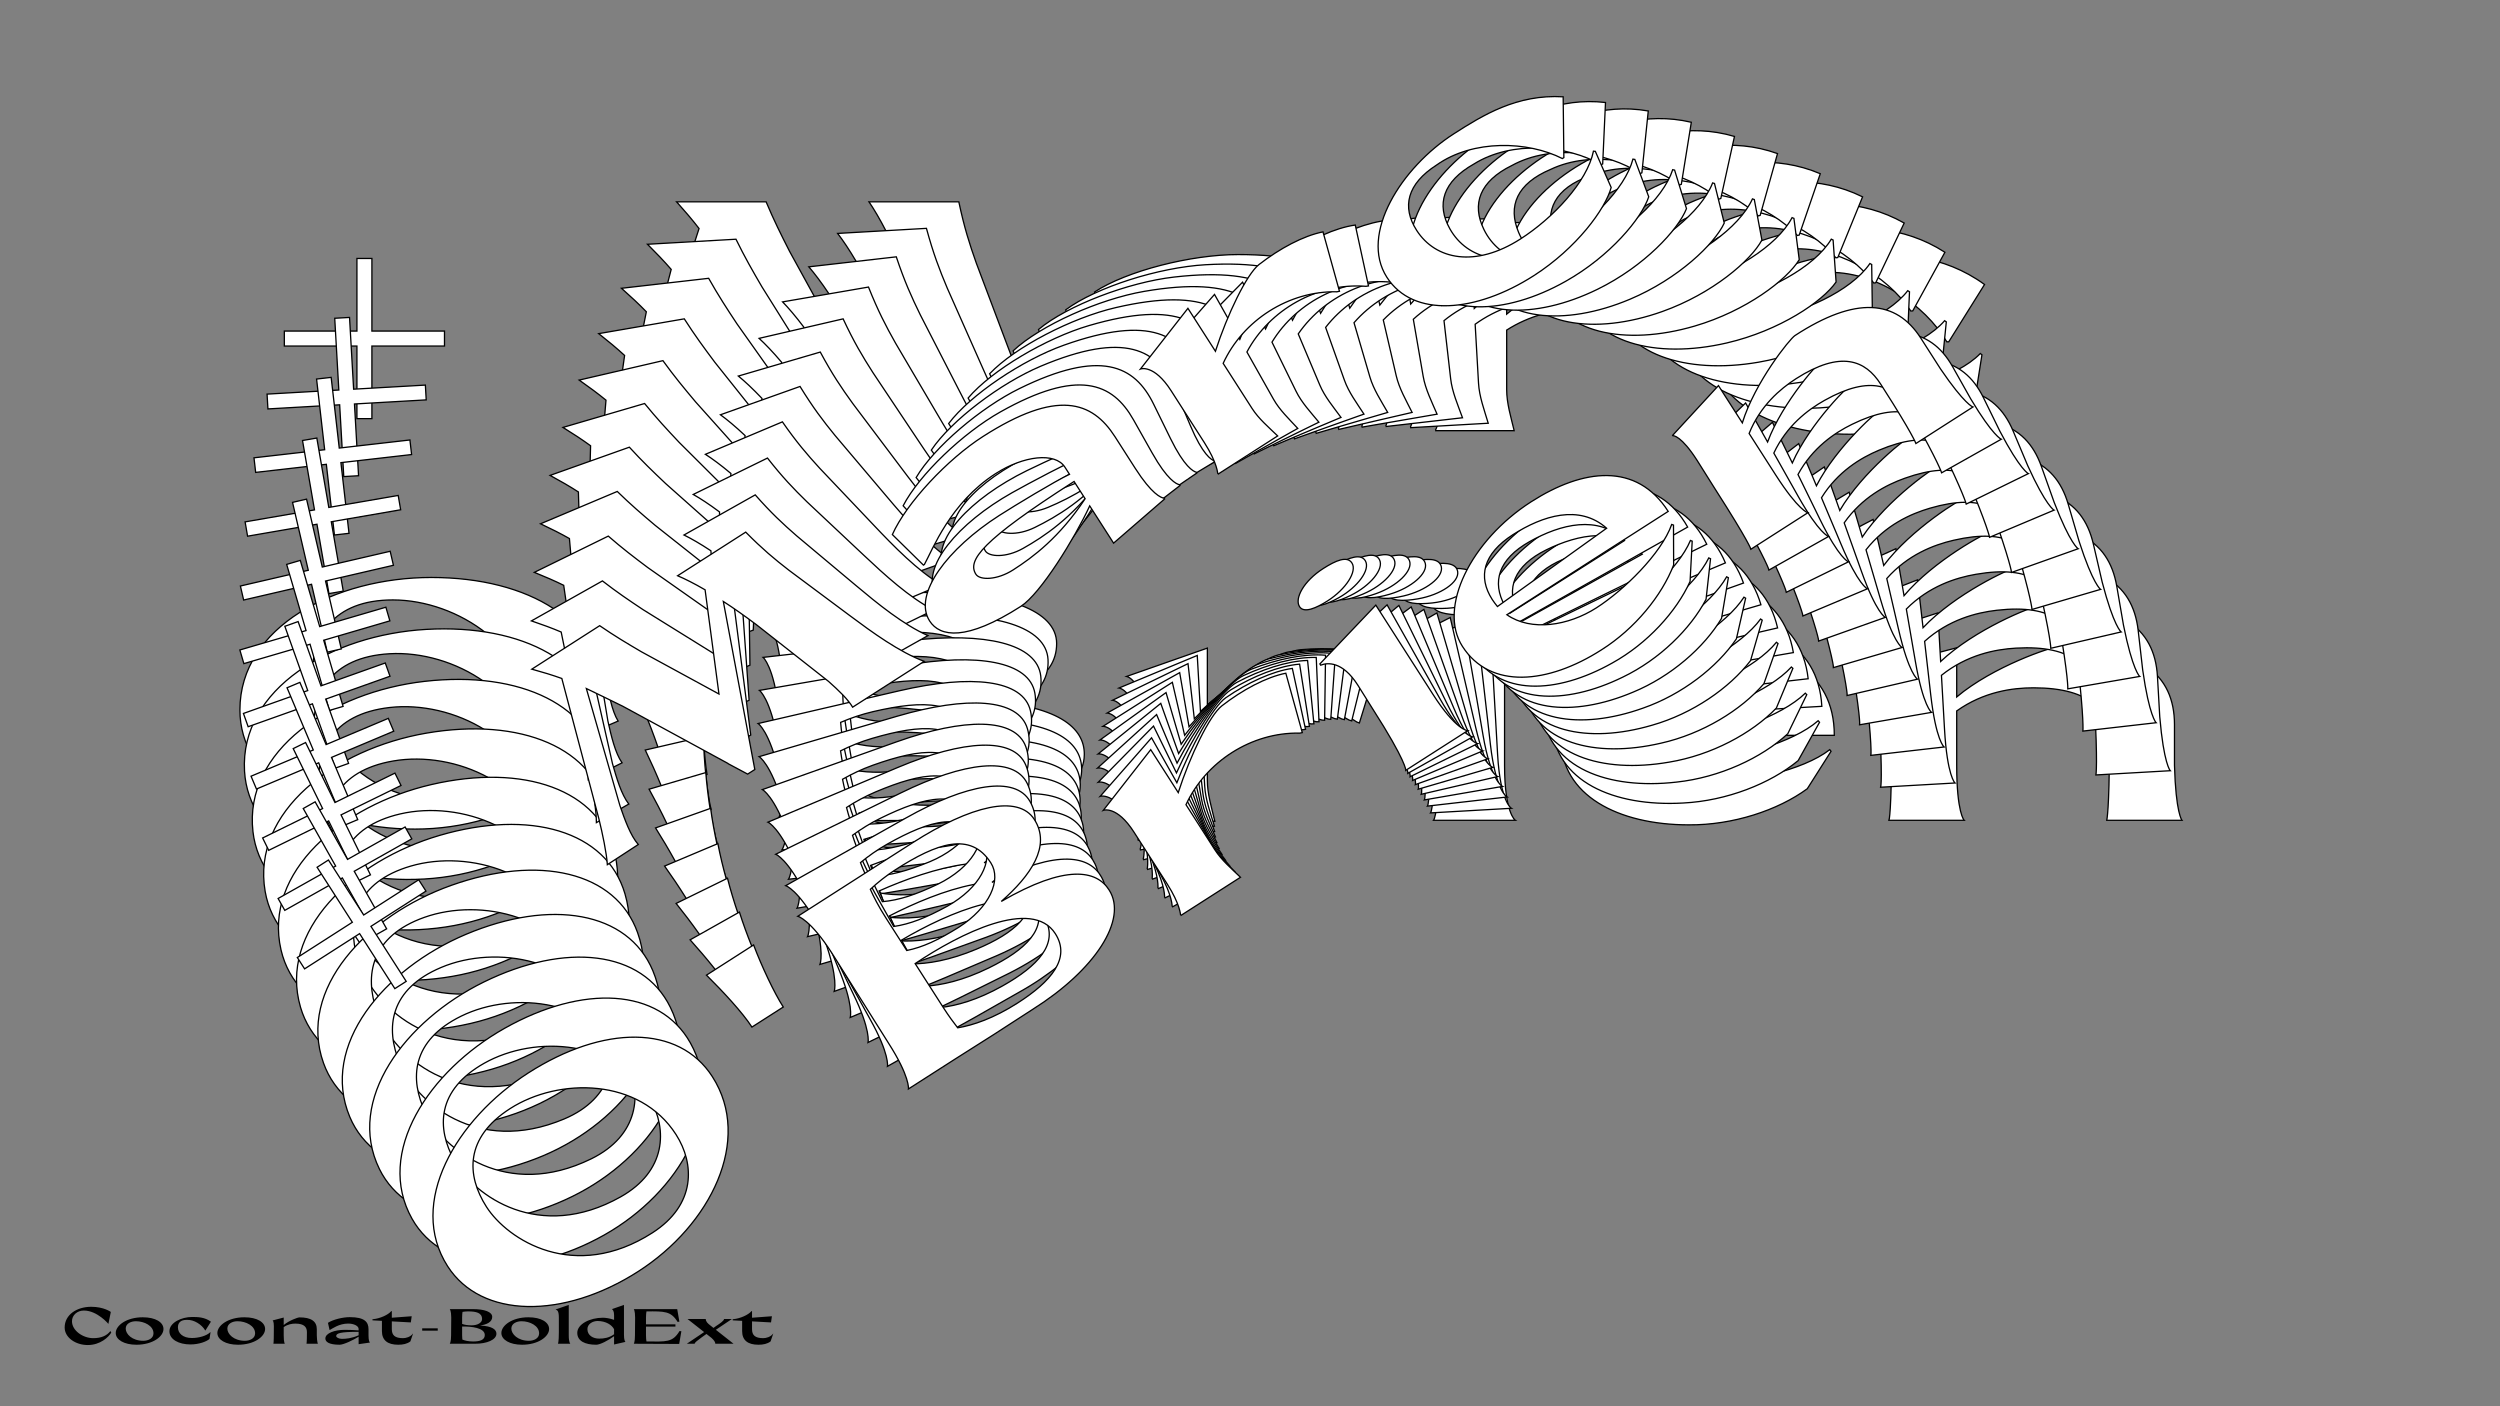 <?xml version="1.0"?>
<svg xmlns="http://www.w3.org/2000/svg" width="1920" height="1080" viewBox="-960 -540 1920 1080">
    <rect x="-960" y="-540" width="1920" height="1080" fill="#808080" stroke="none"/>
    <path d="M-618.63,-285.75L-674.38,-285.75L-674.38,-341.50L-685.88,-341.50L-685.88,-285.75L-741.63,-285.75L-741.63,-274.25L-685.88,-274.25L-685.88,-218.50L-674.38,-218.50L-674.38,-274.25L-618.63,-274.25ZM-187.13,-276.75L-210.13,-337.75C-215.38,-352.50 -219.38,-365 -223.63,-385L-292.63,-385C-288.88,-379.50 -284.38,-372 -279.38,-362.25L-317.38,-281L-353.63,-347C-360.13,-359.75 -365.63,-370.75 -371.63,-385L-440.38,-385C-433.88,-377.75 -428.13,-371 -423.13,-364.50L-461.13,-246.50C-465.13,-234.75 -471.38,-218.25 -476.13,-209.75L-444.63,-210C-446.13,-220.25 -442.88,-234 -439.88,-246.50L-410.13,-346C-404.13,-336.50 -398.63,-327 -392.13,-316.50L-342.88,-227L-342.88,-226.75L-333.63,-210.25L-326.38,-210.25L-271.63,-345.50C-267.38,-336.25 -263.13,-325.75 -258.63,-313.75L-232.88,-239.75C-229.63,-228.25 -227.13,-217.75 -227.38,-210L-154.88,-210C-168.38,-228 -178.88,-254.75 -187.13,-276.75ZM85.63,-251.50L85.63,-283.50C85.63,-319.75 66.13,-344.50 -9.13,-344.50C-45.13,-344.50 -94.63,-332 -119.38,-315.75L-111.13,-279.50L-110.13,-279.50C-97.63,-286.25 -63.13,-312 -17.13,-312C11.13,-312 35.63,-300.25 35.63,-284.75L35.63,-277.50C22.13,-279.25 -17.88,-280.25 -33.88,-280.25C-85.88,-280.25 -132.38,-263.50 -132.38,-236.50C-132.38,-220.25 -115.63,-205 -60.13,-205C-40.13,-205 10.13,-229.25 35.63,-245.50L35.63,-207.75L92.63,-216L92.63,-216.75C90.63,-218.50 85.63,-225.25 85.63,-251.50ZM-48.88,-234.75C-65.13,-234.75 -77.63,-242.50 -77.63,-248.75C-77.63,-262.75 -58.13,-270.25 35.63,-270.25L35.63,-252.75C-0.63,-236.75 -28.63,-234.75 -48.88,-234.75ZM268.38,-341C255.13,-339.75 222.63,-319.75 197.13,-298.75L197.13,-342.25L135.13,-320.50C135.13,-320.50 147.13,-318 147.13,-290.75L147.13,-238.25C147.13,-217.75 142.38,-209.25 142.13,-209.25L202.88,-209.25C200.38,-219.75 197.13,-230.25 197.13,-240.75L197.13,-286.50C231.13,-308.25 277.63,-308.50 311.88,-285.50L313.88,-284.75L329.38,-335C313.38,-341.25 290.63,-343 268.38,-341ZM535.13,-277.50L536.63,-277.50L564.13,-321.50C532.13,-344.75 497.88,-345.25 468.63,-345.25C415.38,-345.25 354.38,-316.75 354.38,-273C354.38,-231.50 402.13,-206.50 460.63,-206.50C504.13,-206.50 542.88,-221.50 556.88,-234.25L562.13,-267.50L560.88,-268.50C542.13,-249.25 500.88,-239 467.88,-239C422.38,-239 397.38,-263 397.38,-293C397.38,-316.75 411.88,-330.75 441.88,-330.75C479.88,-332.50 518.38,-306 535.13,-277.50ZM-641.25,96.75C-567.75,96.75 -498.25,55 -498.25,-9C-498.25,-62.25 -553,-96.50 -628.75,-96.50C-702.25,-96.50 -775.75,-58.75 -775.75,5.25C-775.75,58.50 -717,96.75 -641.25,96.75ZM-613.25,75.50C-692.25,75.50 -720.50,14 -720.50,-19.50C-720.50,-51.50 -704.25,-79.25 -658.25,-79.25C-608.75,-79.25 -551,-41.75 -551,15.75C-551,45.50 -569,75.50 -613.25,75.50ZM-447,-26.50L-415.25,-26.50C-415.25,-41 -412,-65.75 -408,-84.75L-455.75,-84.75C-451.50,-65.75 -447,-41 -447,-26.50ZM-210,-2C-177,-7 -148.50,-18.75 -148.50,-45.75C-148.50,-71.25 -187.75,-85 -246.75,-85L-293.75,-85L-363,-85C-363,-85 -355.50,-77 -355.50,-42.75L-356.25,47.75C-356.25,82 -363,90 -363,90L-315.75,90C-294,90.25 -262.50,90.25 -237,90C-174.25,90.50 -127.25,69.25 -127.25,39.50C-127,19.50 -146.25,0.75 -210,-2ZM-271.25,-73.50C-229.50,-73.50 -199.75,-66.75 -199.75,-34.50C-199.75,-17.25 -221,-3 -252.50,-3C-273.25,-3.25 -287.50,-5.25 -300.50,-10.25L-300.50,-42.50C-300.50,-55.25 -299.50,-64.50 -298.50,-71C-290,-72.50 -280.75,-73.50 -271.25,-73.50ZM-245,78.50C-269.25,78.50 -287.25,74 -299.50,68.75C-300,63.25 -300.50,56.25 -300.50,47.75L-300.50,3C-254.50,2 -186,9.25 -186,46C-186,71 -211,78.50 -245,78.50ZM38.50,-41C25.25,-39.75 -7.25,-19.75 -32.75,1.25L-32.75,-42.25L-94.75,-20.50C-94.75,-20.50 -82.75,-18 -82.75,9.25L-82.75,61.75C-82.75,82.25 -87.50,90.75 -87.75,90.75L-27,90.75C-29.50,80.25 -32.75,69.75 -32.75,59.25L-32.75,13.50C1.25,-8.25 47.75,-8.50 82,14.50L84,15.25L99.50,-35C83.50,-41.25 60.75,-43 38.50,-41ZM163,-67.75C181.50,-67.75 197.75,-75.25 197.75,-83.75C197.75,-91.25 187.50,-93 174.50,-93C154.75,-93 140,-84.75 140,-76.50C140,-69.50 151.50,-67.75 163,-67.75ZM141,90L203.75,90C203.75,90 195.50,84.50 195.50,47.75L195.50,-42.50L128.25,-26L128.25,-24.75C134.50,-23.50 145.75,-17.50 145.75,6.50L145.50,30.25C145.50,84.50 141,90 141,90ZM352.75,61C324.50,61 295,48.25 285.25,24.75L448.75,24.75C448.75,-25.25 407.50,-45.25 354.75,-45.25C293.25,-45.25 238.75,-12 238.75,27C238.75,71 283,93.50 337,93.50C371,93.75 405.50,82.25 428,65.75L446.25,37L445.25,35.75C424.25,52 380.50,61 352.75,61ZM326.50,-30C356.50,-30 388.25,-21.50 396.75,8.50L282.25,14.50C282,12 281.75,9.50 281.75,7C281.75,-16 296.25,-30 326.50,-30ZM658,90L715.75,90C715.75,90 711,84.50 710,47.75L710,16.50C710,-22.25 683,-43.75 620.75,-43.25C615.50,-43.25 570.75,-28.25 542.75,-4.75L542.75,-42.50L486.50,-27.75C487.50,-27.50 493,-23.50 493,1.50L492.75,30.25C492.75,84.50 490.75,90 490.75,90L548.50,90C548.50,90 542.75,84.50 542.75,47.75L542.75,6C563.50,-8.75 585.50,-11.75 601.75,-11.75C647.25,-11.75 660,7 660,31L660,35.25C660,81.25 658,90 658,90Z" fill="#ffffff" stroke="#000000"/>
    <path d="M-633.32,-244.25L-688.42,-241.11L-691.56,-296.21L-702.93,-295.57L-699.79,-240.46L-754.89,-237.32L-754.24,-225.95L-699.14,-229.10L-695.99,-173.99L-684.63,-174.64L-687.77,-229.74L-632.67,-232.89ZM-206.32,-259.68L-232.49,-318.68C-238.51,-332.96 -243.17,-345.09 -248.50,-364.62L-316.70,-360.73C-312.68,-355.51 -307.81,-348.35 -302.32,-338.99L-335.29,-256.54L-374.84,-319.73C-381.99,-331.97 -388.04,-342.53 -394.78,-356.28L-462.73,-352.40C-455.90,-345.60 -449.83,-339.25 -444.52,-333.11L-475.43,-214.34C-478.72,-202.50 -483.97,-185.84 -488.19,-177.17L-457.06,-179.19C-459.13,-189.24 -456.69,-203.01 -454.43,-215.54L-430.63,-315.56C-424.17,-306.51 -418.19,-297.43 -411.18,-287.42L-357.45,-201.73L-357.44,-201.48L-347.37,-185.70L-340.20,-186.11L-293.71,-322.87C-288.99,-313.97 -284.20,-303.83 -279.07,-292.22L-249.45,-220.54C-245.59,-209.35 -242.53,-199.11 -242.34,-191.44L-170.68,-195.53C-185.04,-212.56 -196.92,-238.41 -206.32,-259.68ZM64.69,-250.10L62.89,-281.73C60.84,-317.56 40.17,-340.93 -34.20,-336.68C-69.78,-334.65 -118.01,-319.51 -141.55,-302.05L-131.35,-266.69L-130.37,-266.74C-118.39,-274.12 -85.74,-301.52 -40.28,-304.11C-12.36,-305.70 12.52,-295.47 13.40,-280.15L13.81,-272.98C0.36,-273.95 -39.23,-272.69 -55.04,-271.78C-106.44,-268.85 -151.46,-249.68 -149.93,-222.99C-149.02,-206.93 -131.60,-192.80 -76.75,-195.93C-56.98,-197.06 -8.68,-223.86 15.61,-241.36L17.74,-204.04L73.61,-215.41L73.57,-216.15C71.49,-217.77 66.17,-224.16 64.69,-250.10ZM-67.30,-225.97C-83.36,-225.05 -96.16,-232.01 -96.51,-238.18C-97.30,-252.02 -78.45,-260.53 14.21,-265.82L15.20,-248.52C-19.73,-230.66 -47.29,-227.11 -67.30,-225.97ZM240.27,-348.87C227.25,-346.89 196.25,-325.29 172.23,-303.09L169.78,-346.09L109.73,-321.09C109.73,-321.09 121.73,-319.30 123.26,-292.37L126.22,-240.48C127.38,-220.21 123.16,-211.54 122.92,-211.53L182.96,-214.96C179.90,-225.19 176.09,-235.39 175.50,-245.77L172.92,-290.98C205.30,-314.40 251.25,-317.27 286.40,-296.47L288.42,-295.84L300.90,-346.38C284.74,-351.65 262.15,-352.10 240.27,-348.87ZM507.51,-301.14L508.99,-301.23L533.69,-346.27C500.75,-367.44 466.87,-366.01 437.96,-364.36C385.33,-361.36 326.64,-329.75 329.11,-286.51C331.45,-245.49 380.05,-223.47 437.88,-226.77C480.87,-229.22 518.33,-246.23 531.44,-259.62L534.76,-292.78L533.47,-293.70C516.02,-273.62 475.83,-261.16 443.21,-259.30C398.24,-256.73 372.17,-279.05 370.48,-308.70C369.14,-332.17 382.69,-346.83 412.34,-348.52C449.80,-352.39 489.35,-328.37 507.51,-301.14ZM-634.11,135.08C-561.47,130.94 -495.13,85.76 -498.74,22.50C-501.74,-30.13 -557.78,-60.90 -632.65,-56.63C-705.30,-52.49 -775.82,-11.03 -772.21,52.23C-769.21,104.86 -708.98,139.35 -634.11,135.08ZM-607.64,112.50C-685.72,116.95 -717.11,57.76 -719.00,24.65C-720.80,-6.98 -706.31,-35.32 -660.84,-37.92C-611.91,-40.71 -552.72,-6.90 -549.48,49.93C-547.80,79.34 -563.90,110.01 -607.64,112.50ZM-449.07,2.31L-417.69,0.52C-418.50,-13.81 -416.69,-38.46 -413.80,-57.46L-461.00,-54.77C-455.73,-36.23 -449.88,-12.02 -449.07,2.31ZM-213.44,13.17C-181.10,6.36 -153.59,-6.86 -155.12,-33.54C-156.55,-58.75 -196.12,-70.13 -254.44,-66.80L-300.89,-64.15L-369.34,-60.25C-369.34,-60.25 -361.48,-52.76 -359.55,-18.91L-355.18,70.58C-353.25,104.44 -359.47,112.72 -359.47,112.72L-312.77,110.06C-291.26,109.08 -260.13,107.30 -234.94,105.62C-172.89,102.58 -127.63,78.92 -129.31,49.52C-130.19,29.74 -150.27,12.29 -213.44,13.17ZM-278.01,-54.05C-236.74,-56.40 -206.96,-51.41 -205.14,-19.53C-204.17,-2.48 -224.37,12.80 -255.50,14.57C-276.02,15.50 -290.22,14.32 -303.35,10.11L-305.17,-21.76C-305.89,-34.36 -305.42,-43.56 -304.80,-50.04C-296.48,-52.01 -287.40,-53.52 -278.01,-54.05ZM-243.49,94.70C-267.46,96.07 -285.51,92.64 -297.91,88.14C-298.71,82.73 -299.60,75.84 -300.08,67.44L-302.60,23.21C-257.19,19.63 -189.08,22.93 -187.01,59.26C-185.60,83.97 -209.89,92.79 -243.49,94.70ZM29.98,-39.39C16.95,-37.41 -14.04,-15.81 -38.06,6.39L-40.51,-36.61L-100.57,-11.62C-100.57,-11.62 -88.57,-9.82 -87.03,17.11L-84.07,69.00C-82.91,89.26 -87.13,97.93 -87.38,97.95L-27.33,94.52C-30.39,84.29 -34.20,74.09 -34.79,63.71L-37.37,18.49C-4.99,-4.92 40.96,-7.79 76.10,13.01L78.12,13.64L90.61,-36.90C74.44,-42.18 51.86,-42.62 29.98,-39.39ZM151.53,-72.85C169.81,-73.89 185.45,-82.22 184.97,-90.62C184.55,-98.04 174.32,-99.19 161.47,-98.45C141.95,-97.34 127.84,-88.36 128.30,-80.20C128.70,-73.28 140.16,-72.20 151.53,-72.85ZM138.68,84.31L200.70,80.77C200.70,80.77 192.23,75.80 190.16,39.48L185.07,-49.73L119.53,-29.63L119.60,-28.39C125.85,-27.51 137.31,-22.21 138.66,1.51L139.76,25.00C142.81,78.62 138.68,84.31 138.68,84.31ZM346.33,43.71C318.41,45.30 288.54,34.36 277.57,11.68L439.18,2.47C436.36,-46.95 394.46,-64.40 342.32,-61.42C281.53,-57.95 229.54,-22.02 231.74,16.53C234.22,60.02 279.23,79.76 332.60,76.72C366.22,75.05 399.67,61.74 420.98,44.16L437.40,14.72L436.34,13.54C416.50,30.78 373.76,42.14 346.33,43.71ZM315.26,-44.76C344.91,-46.45 376.77,-39.84 386.86,-10.66L274.03,1.72C273.64,-0.73 273.25,-3.19 273.11,-5.66C271.82,-28.40 285.36,-43.05 315.26,-44.76ZM649.68,55.16L706.76,51.91C706.76,51.91 701.75,46.74 698.69,10.47L696.93,-20.42C694.74,-58.72 666.84,-78.44 605.35,-74.44C600.16,-74.14 556.77,-56.80 530.42,-31.99L528.29,-69.30L473.53,-51.55C474.53,-51.36 480.19,-47.72 481.60,-23.01L482.98,5.42C486.03,59.04 484.37,64.59 484.37,64.59L541.45,61.34C541.45,61.34 535.45,56.22 533.38,19.90L531.03,-21.36C550.71,-37.11 572.28,-41.32 588.34,-42.24C633.31,-44.80 646.97,-26.99 648.33,-3.27L648.57,0.94C651.16,46.40 649.68,55.16 649.68,55.16Z" fill="#ffffff" stroke="#000000"/>
    <path d="M-645.18,-202.10L-699.46,-195.89L-705.67,-250.17L-716.87,-248.89L-710.66,-194.61L-764.94,-188.40L-763.65,-177.20L-709.37,-183.41L-703.16,-129.13L-691.96,-130.41L-698.18,-184.69L-643.90,-190.91ZM-224.05,-241.42L-253.24,-298.25C-259.99,-312.03 -265.28,-323.76 -271.65,-342.75L-338.83,-335.07C-334.57,-330.13 -329.35,-323.33 -323.39,-314.39L-351.34,-231.05L-393.99,-291.27C-401.74,-302.96 -408.32,-313.06 -415.75,-326.26L-482.69,-318.60C-475.55,-312.27 -469.20,-306.33 -463.61,-300.56L-487.46,-181.44C-490.04,-169.55 -494.29,-152.79 -497.96,-143.99L-467.32,-147.74C-469.93,-157.55 -468.29,-171.30 -466.77,-183.81L-448.89,-284.00C-441.99,-275.42 -435.57,-266.78 -428.07,-257.28L-370.15,-175.63L-370.12,-175.39L-359.28,-160.35L-352.22,-161.16L-313.98,-298.95C-308.81,-290.41 -303.50,-280.66 -297.79,-269.48L-264.47,-200.30C-260.02,-189.47 -256.42,-179.52 -255.80,-171.95L-185.21,-180.03C-200.36,-196.05 -213.56,-220.92 -224.05,-241.42ZM44.33,-247.23L40.76,-278.39C36.72,-313.69 14.98,-335.61 -58.29,-327.22C-93.34,-323.21 -140.14,-305.53 -162.43,-286.95L-150.36,-252.57L-149.38,-252.68C-137.97,-260.65 -107.24,-289.56 -62.46,-294.69C-34.95,-297.84 -9.79,-289.13 -8.06,-274.04L-7.25,-266.98C-20.59,-267.18 -59.65,-263.69 -75.23,-261.91C-125.86,-256.12 -169.26,-234.62 -166.26,-208.34C-164.44,-192.51 -146.44,-179.53 -92.40,-185.72C-72.93,-187.95 -26.70,-217.16 -3.69,-235.82L0.52,-199.07L55.10,-213.45L55.02,-214.18C52.87,-215.66 47.25,-221.68 44.33,-247.23ZM-84.76,-215.94C-100.58,-214.13 -113.62,-220.28 -114.31,-226.36C-115.87,-240.00 -97.72,-249.47 -6.44,-259.92L-4.49,-242.88C-38.01,-223.26 -65.04,-218.19 -84.76,-215.94ZM212.29,-354.74C199.53,-352.05 170.11,-328.95 147.62,-305.66L142.78,-348.02L84.83,-319.93C84.83,-319.93 96.80,-318.83 99.83,-292.30L105.68,-241.19C107.97,-221.23 104.29,-212.42 104.05,-212.39L163.20,-219.16C159.59,-229.11 155.26,-238.97 154.09,-249.19L148.99,-293.74C179.67,-318.70 224.92,-324.13 260.83,-305.55L262.86,-305.04L272.35,-355.70C256.07,-360.00 233.73,-359.17 212.29,-354.74ZM479.08,-322.64L480.54,-322.81L502.42,-368.71C468.67,-387.78 435.27,-384.45 406.79,-381.19C354.94,-375.26 298.72,-340.71 303.60,-298.12C308.22,-257.71 357.50,-238.69 414.46,-245.21C456.81,-250.06 492.87,-268.98 505.08,-282.95L506.49,-315.91L505.16,-316.75C489.05,-295.91 450.03,-281.34 417.90,-277.66C373.59,-272.59 346.58,-293.17 343.24,-322.38C340.59,-345.50 353.15,-360.75 382.36,-364.09C419.16,-370.03 459.60,-348.52 479.08,-322.64ZM-624.58,172.84C-553.02,164.65 -490.00,116.25 -497.14,53.94C-503.07,2.09 -560.19,-25.15 -633.95,-16.71C-705.51,-8.52 -772.87,36.42 -765.73,98.74C-759.80,150.58 -698.34,181.28 -624.58,172.84ZM-599.69,149.03C-676.61,157.83 -710.97,101.10 -714.70,68.48C-718.26,37.32 -705.53,8.50 -660.75,3.37C-612.55,-2.15 -552.15,27.93 -545.74,83.91C-542.42,112.88 -556.61,144.10 -599.69,149.03ZM-449.19,31.19L-418.27,27.65C-419.89,13.53 -419.48,-10.93 -417.71,-29.87L-464.20,-24.55C-457.94,-6.53 -450.80,17.07 -449.19,31.19ZM-215.70,28.63C-184.13,20.09 -157.69,5.47 -160.70,-20.82C-163.54,-45.65 -203.29,-54.66 -260.73,-48.08L-306.49,-42.85L-373.92,-35.13C-373.92,-35.13 -365.73,-28.18 -361.91,5.17L-352.55,93.37C-348.74,126.72 -354.42,135.26 -354.42,135.26L-308.41,129.99C-287.21,127.81 -256.54,124.30 -231.74,121.22C-170.59,114.71 -127.19,88.78 -130.51,59.82C-132.49,40.32 -153.33,24.21 -215.70,28.63ZM-283.31,-34.16C-242.66,-38.81 -212.94,-35.55 -209.34,-4.15C-207.42,12.64 -226.52,28.89 -257.19,32.40C-277.43,34.46 -291.52,34.10 -304.74,30.69L-308.33,-0.71C-309.75,-13.13 -309.81,-22.25 -309.56,-28.69C-301.45,-31.09 -292.56,-33.10 -283.31,-34.16ZM-240.81,110.91C-264.42,113.61 -282.45,111.24 -294.96,107.49C-296.06,102.19 -297.33,95.43 -298.27,87.16L-303.26,43.59C-258.58,37.49 -191.08,36.91 -186.99,72.69C-184.20,97.03 -207.71,107.12 -240.81,110.91ZM21.90,-37.03C9.14,-34.34 -20.27,-11.24 -42.76,12.05L-47.61,-30.31L-105.55,-2.22C-105.55,-2.22 -93.59,-1.13 -90.55,25.41L-84.70,76.52C-82.42,96.48 -86.10,105.29 -86.34,105.32L-27.19,98.55C-30.80,88.60 -35.13,78.74 -36.30,68.52L-41.40,23.97C-10.72,-0.99 34.53,-6.42 70.44,12.16L72.47,12.67L81.96,-37.99C65.69,-42.29 43.34,-41.46 21.90,-37.03ZM140.14,-76.95C158.15,-79.01 173.14,-88.12 172.19,-96.40C171.35,-103.70 161.18,-104.26 148.52,-102.82C129.29,-100.61 115.85,-90.94 116.77,-82.91C117.55,-76.09 128.94,-75.67 140.14,-76.95ZM136.30,79.09L197.39,72.10C197.39,72.10 188.75,67.67 184.65,31.89L174.60,-55.99L110.96,-32.43L111.10,-31.21C117.32,-30.69 128.94,-26.10 131.62,-2.73L134.02,20.42C140.07,73.24 136.30,79.09 136.30,79.09ZM339.24,27.26C311.73,30.41 281.59,21.28 269.47,-0.51L428.67,-18.73C423.09,-67.41 380.70,-82.29 329.34,-76.41C269.46,-69.56 220.11,-31.11 224.45,6.86C229.35,49.70 274.95,66.68 327.52,60.66C360.65,57.12 392.96,42.07 413.03,23.50L427.60,-6.52L426.48,-7.63C407.85,10.53 366.25,24.17 339.24,27.26ZM303.54,-58.41C332.75,-61.76 364.61,-57.02 376.23,-28.76L265.41,-10.16C264.89,-12.56 264.37,-14.97 264.09,-17.40C261.53,-39.80 274.08,-55.04 303.54,-58.41ZM639.67,21.48L695.90,15.05C695.90,15.05 690.66,10.22 685.59,-25.45L682.11,-55.87C677.79,-93.60 649.11,-111.53 588.55,-104.10C583.44,-103.52 541.54,-83.93 516.90,-57.93L512.69,-94.68L459.57,-74.05C460.57,-73.92 466.37,-70.64 469.16,-46.30L472.12,-18.28C478.16,34.54 476.83,40.12 476.83,40.12L533.06,33.69C533.06,33.69 526.85,28.97 522.75,-6.81L518.10,-47.46C536.66,-64.13 557.74,-69.51 573.57,-71.32C617.87,-76.39 632.37,-59.55 635.04,-36.18L635.52,-32.05C640.64,12.74 639.67,21.48 639.67,21.48Z" fill="#ffffff" stroke="#000000"/>
    <path d="M-654.19,-159.49L-707.48,-150.29L-716.68,-203.58L-727.67,-201.69L-718.47,-148.40L-771.76,-139.20L-769.86,-128.21L-716.57,-137.40L-707.38,-84.12L-696.38,-86.01L-705.58,-139.30L-652.29,-148.50ZM-240.25,-222.09L-272.30,-276.60C-279.75,-289.83 -285.64,-301.12 -293.00,-319.54L-358.95,-308.15C-354.46,-303.51 -348.92,-297.09 -342.54,-288.59L-365.45,-204.66L-410.99,-261.76C-419.31,-272.88 -426.38,-282.49 -434.47,-295.12L-500.18,-283.77C-492.77,-277.92 -486.16,-272.41 -480.31,-267.02L-497.17,-147.96C-499.05,-136.07 -502.30,-119.27 -505.44,-110.36L-475.37,-115.80C-478.50,-125.35 -477.66,-139.03 -476.85,-151.47L-464.83,-251.49C-457.53,-243.40 -450.71,-235.22 -442.76,-226.26L-380.92,-148.83L-380.88,-148.60L-369.31,-134.35L-362.38,-135.55L-332.36,-273.86C-326.78,-265.72 -320.98,-256.38 -314.70,-245.66L-277.88,-179.17C-272.87,-168.72 -268.75,-159.09 -267.71,-151.64L-198.41,-163.60C-214.28,-178.58 -228.73,-202.42 -240.25,-222.09ZM24.63,-242.95L19.35,-273.54C13.37,-308.19 -9.36,-328.63 -81.28,-316.22C-115.70,-310.28 -160.95,-290.16 -181.93,-270.54L-168.06,-237.26L-167.10,-237.42C-156.27,-245.94 -127.54,-276.24 -83.57,-283.83C-56.57,-288.49 -31.21,-281.30 -28.65,-266.49L-27.45,-259.56C-40.65,-259.00 -79.05,-253.36 -94.34,-250.72C-144.05,-242.14 -185.73,-218.46 -181.28,-192.65C-178.59,-177.11 -160.07,-165.30 -107.02,-174.46C-87.90,-177.76 -43.87,-209.23 -22.18,-228.97L-15.95,-192.89L37.18,-210.18L37.05,-210.89C34.85,-212.24 28.96,-217.86 24.63,-242.95ZM-101.17,-204.75C-116.70,-202.07 -129.93,-207.42 -130.96,-213.39C-133.27,-226.77 -115.87,-237.16 -26.26,-252.63L-23.37,-235.90C-55.38,-214.62 -81.82,-208.09 -101.17,-204.75ZM184.54,-358.66C172.09,-355.28 144.32,-330.80 123.41,-306.52L116.23,-348.10L60.56,-317.08C60.56,-317.08 72.44,-316.67 76.94,-290.62L85.60,-240.44C88.98,-220.84 85.84,-211.93 85.61,-211.89L143.67,-221.92C139.55,-231.54 134.71,-241.04 132.98,-251.08L125.43,-294.81C154.34,-321.21 198.75,-329.12 235.28,-312.79L237.32,-312.40L243.84,-362.99C227.52,-366.32 205.48,-364.24 184.54,-358.66ZM450.00,-341.97L451.43,-342.22L470.46,-388.82C436.04,-405.76 403.21,-400.59 375.26,-395.76C324.36,-386.98 270.75,-349.67 277.97,-307.85C284.82,-268.18 334.58,-252.16 390.50,-261.82C432.08,-268.99 466.65,-289.72 477.93,-304.22L477.46,-336.87L476.10,-337.62C461.35,-316.13 423.61,-299.52 392.07,-294.08C348.58,-286.57 320.72,-305.39 315.77,-334.06C311.85,-356.76 323.40,-372.54 352.08,-377.49C388.11,-385.43 429.29,-366.45 450.00,-341.97ZM-612.70,209.86C-542.45,197.73 -482.90,146.36 -493.46,85.18C-502.25,34.28 -560.24,10.58 -632.64,23.07C-702.90,35.20 -766.93,83.41 -756.37,144.59C-747.58,195.49 -685.11,222.36 -612.70,209.86ZM-589.45,184.93C-664.96,197.96 -702.11,143.84 -707.64,111.81C-712.92,81.23 -701.96,52.02 -657.99,44.43C-610.68,36.26 -549.29,62.58 -539.80,117.54C-534.89,145.98 -547.15,177.62 -589.45,184.93ZM-447.36,60.00L-417.02,54.76C-419.41,40.90 -420.39,16.70 -419.70,-2.12L-465.34,5.76C-458.14,23.22 -449.76,46.14 -447.36,60.00ZM-216.78,44.31C-186.06,34.09 -160.76,18.15 -165.22,-7.66C-169.42,-32.03 -209.21,-38.70 -265.60,-28.96L-310.53,-21.21L-376.72,-9.78C-376.72,-9.78 -368.24,-3.37 -362.58,29.37L-348.37,116.00C-342.72,148.73 -347.85,157.49 -347.85,157.49L-302.68,149.70C-281.85,146.35 -251.74,141.15 -227.41,136.71C-167.35,126.83 -125.93,98.76 -130.84,70.33C-133.90,51.17 -155.39,36.42 -216.78,44.31ZM-287.13,-13.93C-247.22,-20.82 -217.67,-19.27 -212.35,11.55C-209.50,28.04 -227.46,45.17 -257.57,50.37C-277.45,53.55 -291.40,53.99 -304.65,51.36L-309.97,20.53C-312.07,8.34 -312.64,-0.66 -312.76,-7.04C-304.88,-9.88 -296.21,-12.36 -287.13,-13.93ZM-236.95,127.03C-260.13,131.03 -278.08,129.70 -290.66,126.71C-292.04,121.53 -293.68,114.92 -295.08,106.80L-302.46,64.02C-258.66,55.48 -191.98,51.10 -185.92,86.23C-181.80,110.13 -204.46,121.42 -236.95,127.03ZM14.32,-33.97C1.86,-30.59 -25.91,-6.11 -46.82,18.17L-54.00,-23.41L-109.67,7.61C-109.67,7.61 -97.79,8.02 -93.29,34.07L-84.63,84.25C-81.25,103.85 -84.39,112.75 -84.62,112.80L-26.56,102.77C-30.68,93.15 -35.52,83.65 -37.25,73.61L-44.80,29.88C-15.89,3.48 28.52,-4.43 65.05,11.90L67.09,12.29L73.61,-38.30C57.29,-41.63 35.25,-39.55 14.32,-33.97ZM128.91,-80.08C146.59,-83.13 160.89,-92.98 159.48,-101.11C158.25,-108.28 148.16,-108.26 135.73,-106.11C116.85,-102.86 104.12,-92.54 105.48,-84.65C106.63,-77.96 117.91,-78.18 128.91,-80.08ZM133.91,74.34L193.89,63.98C193.89,63.98 185.09,60.09 179.03,24.96L164.14,-61.31L102.58,-34.44L102.79,-33.25C108.97,-33.08 120.71,-29.20 124.67,-6.26L128.35,16.48C137.30,68.34 133.91,74.34 133.91,74.34ZM331.53,11.68C304.52,16.34 274.22,9.02 261.02,-11.84L417.31,-38.81C409.06,-86.61 366.33,-98.92 315.91,-90.21C257.12,-80.07 210.51,-39.29 216.95,-2.01C224.21,40.05 270.22,54.25 321.83,45.34C354.37,39.97 385.45,23.29 404.24,3.80L416.94,-26.69L415.78,-27.72C398.38,-8.72 358.05,7.10 331.53,11.68ZM291.42,-70.98C320.09,-75.93 351.85,-73.04 364.92,-45.77L256.46,-21.14C255.81,-23.49 255.16,-25.83 254.75,-28.22C250.95,-50.21 262.50,-65.98 291.42,-70.98ZM628.09,-10.97L683.29,-20.50C683.29,-20.50 677.84,-24.97 670.82,-59.93L665.67,-89.80C659.27,-126.84 629.92,-142.94 570.50,-132.19C565.48,-131.32 525.18,-109.60 502.29,-82.52L496.06,-118.60L444.73,-95.22C445.73,-95.15 451.64,-92.23 455.77,-68.34L460.27,-40.82C469.22,11.04 468.22,16.63 468.22,16.63L523.42,7.10C523.42,7.10 517.02,2.79 510.95,-32.34L504.06,-72.24C521.46,-89.77 542.00,-96.27 557.53,-98.95C601.02,-106.45 616.30,-90.64 620.26,-67.69L620.97,-63.63C628.56,-19.66 628.09,-10.97 628.09,-10.97Z" fill="#ffffff" stroke="#000000"/>
    <path d="M-660.34,-116.62L-712.48,-104.52L-724.57,-156.66L-735.33,-154.17L-723.24,-102.03L-775.37,-89.94L-772.88,-79.18L-720.74,-91.27L-708.65,-39.14L-697.89,-41.63L-709.99,-93.77L-657.85,-105.86ZM-254.86,-201.79L-289.60,-253.85C-297.71,-266.51 -304.17,-277.33 -312.48,-295.11L-377.01,-280.14C-372.31,-275.81 -366.47,-269.78 -359.68,-261.74L-377.59,-177.52L-425.81,-231.38C-434.65,-241.89 -442.18,-250.98 -450.88,-263.01L-515.18,-248.10C-507.53,-242.73 -500.68,-237.66 -494.60,-232.67L-504.54,-114.07C-505.73,-102.22 -508.00,-85.43 -510.60,-76.45L-481.19,-83.52C-484.82,-92.78 -484.76,-106.34 -484.67,-118.68L-478.43,-218.18C-470.76,-210.60 -463.55,-202.91 -455.20,-194.50L-389.73,-121.49L-389.67,-121.25L-377.44,-107.83L-370.66,-109.40L-348.80,-247.76C-342.82,-240.03 -336.57,-231.13 -329.75,-220.89L-289.62,-157.27C-284.09,-147.22 -279.47,-137.94 -278.03,-130.64L-210.23,-146.37C-226.76,-160.27 -242.38,-183.01 -254.86,-201.79ZM5.68,-237.34L-1.26,-267.27C-9.12,-301.17 -32.73,-320.08 -103.10,-303.76C-136.76,-295.95 -180.34,-273.53 -199.97,-252.96L-184.39,-220.85L-183.45,-221.07C-173.23,-230.09 -146.55,-261.65 -103.53,-271.63C-77.11,-277.76 -51.65,-272.09 -48.29,-257.59L-46.72,-250.81C-59.72,-249.52 -97.35,-241.78 -112.31,-238.31C-160.94,-227.03 -200.79,-201.28 -194.93,-176.03C-191.41,-160.83 -172.44,-150.20 -120.53,-162.24C-101.83,-166.58 -60.10,-200.16 -39.78,-220.88L-31.59,-185.58L19.93,-205.66L19.77,-206.36C17.52,-207.56 11.38,-212.79 5.68,-237.34ZM-116.47,-192.50C-131.66,-188.98 -145.03,-193.51 -146.39,-199.36C-149.43,-212.45 -132.82,-223.70 -45.14,-244.03L-41.35,-227.66C-71.78,-204.84 -97.53,-196.90 -116.47,-192.50ZM157.17,-360.68C145.05,-356.64 119.00,-330.88 99.70,-305.71L90.27,-346.39L37.01,-312.61C37.01,-312.61 48.77,-312.87 54.68,-287.39L66.07,-238.29C70.52,-219.12 67.92,-210.14 67.68,-210.09L124.50,-223.26C119.88,-232.54 114.56,-241.65 112.29,-251.47L102.36,-294.26C129.44,-321.97 172.87,-332.29 209.89,-318.21L211.92,-317.94L215.52,-368.30C199.20,-370.67 177.55,-367.38 157.17,-360.68ZM420.40,-359.15L421.81,-359.48L437.98,-406.59C403.01,-421.39 370.87,-414.43 343.52,-408.09C293.72,-396.54 242.86,-356.65 252.35,-315.74C261.35,-276.93 311.43,-263.91 366.13,-276.60C406.81,-286.03 439.80,-308.47 450.12,-323.43L447.82,-355.66L446.44,-356.32C433.08,-334.25 396.72,-315.72 365.86,-308.56C323.31,-298.69 294.73,-315.72 288.22,-343.77C283.07,-365.98 293.59,-382.22 321.65,-388.73C356.81,-398.60 398.56,-382.17 420.40,-359.15ZM-598.54,246.00C-529.80,230.05 -473.86,175.94 -487.74,116.08C-499.29,66.29 -557.92,46.13 -628.76,62.56C-697.50,78.50 -758.05,129.75 -744.16,189.60C-732.61,239.40 -669.38,262.43 -598.54,246.00ZM-576.96,220.05C-650.84,237.19 -690.60,185.80 -697.86,154.47C-704.81,124.55 -695.63,95.07 -652.61,85.09C-606.32,74.36 -544.18,96.90 -531.71,150.67C-525.25,178.49 -535.58,210.45 -576.96,220.05ZM-443.61,88.60L-413.92,81.72C-417.07,68.16 -419.39,44.30 -419.78,25.67L-464.43,36.03C-456.33,52.87 -446.76,75.04 -443.61,88.60ZM-216.66,60.11C-186.89,48.27 -162.78,31.10 -168.64,5.85C-174.17,-17.99 -213.86,-22.34 -269.03,-9.54L-312.99,0.65L-377.75,15.67C-377.75,15.67 -369.00,21.53 -361.57,53.56L-342.64,138.35C-335.21,170.38 -339.79,179.33 -339.79,179.33L-295.60,169.08C-275.21,164.60 -245.75,157.76 -221.96,152.00C-163.17,138.86 -123.82,108.79 -130.27,80.97C-134.38,62.21 -156.45,48.85 -216.66,60.11ZM-289.45,6.53C-250.41,-2.53 -221.12,-2.67 -214.13,27.49C-210.38,43.62 -227.17,61.56 -256.62,68.39C-276.08,72.66 -289.84,73.88 -303.08,72.02L-310.08,41.86C-312.85,29.94 -313.92,21.07 -314.39,14.78C-306.77,11.53 -298.33,8.59 -289.45,6.53ZM-231.93,142.98C-254.61,148.24 -272.42,147.94 -285.01,145.68C-286.67,140.65 -288.66,134.21 -290.50,126.26L-300.21,84.41C-257.41,73.50 -191.78,65.42 -183.81,99.79C-178.38,123.17 -200.14,135.61 -231.93,142.98ZM7.27,-30.27C-4.85,-26.22 -30.91,-0.47 -50.20,24.70L-59.63,-15.98L-112.90,17.81C-112.90,17.81 -101.13,17.54 -95.22,43.03L-83.83,92.12C-79.39,111.29 -81.99,120.27 -82.22,120.33L-25.41,107.15C-30.02,97.87 -35.34,88.76 -37.62,78.94L-47.54,36.16C-20.46,8.44 22.97,-1.88 59.99,12.20L62.02,12.47L65.62,-37.89C49.30,-40.26 27.64,-36.96 7.27,-30.27ZM117.90,-82.29C135.20,-86.30 148.77,-96.84 146.92,-104.79C145.30,-111.80 135.33,-111.21 123.17,-108.39C104.70,-104.11 92.70,-93.19 94.49,-85.48C96.01,-78.93 107.14,-79.79 117.90,-82.29ZM131.54,70.01L190.22,56.40C190.22,56.40 181.31,53.05 173.34,18.68L153.77,-65.72L94.46,-35.70L94.73,-34.54C100.84,-34.72 112.66,-31.55 117.87,-9.11L122.79,13.16C134.56,63.89 131.54,70.01 131.54,70.01ZM323.27,-3.04C296.85,3.09 266.50,-2.44 252.29,-22.30L405.19,-57.76C394.34,-104.52 351.43,-114.28 302.10,-102.84C244.58,-89.50 200.83,-46.58 209.29,-10.11C218.83,31.04 265.09,42.48 315.59,30.77C347.44,23.63 377.21,5.39 394.68,-14.92L405.51,-45.76L404.30,-46.72C388.19,-26.96 349.22,-9.06 323.27,-3.04ZM278.99,-82.45C307.04,-88.95 338.58,-87.89 353.03,-61.68L247.26,-31.23C246.48,-33.52 245.70,-35.80 245.16,-38.14C240.17,-59.65 250.70,-75.89 278.99,-82.45ZM615.03,-42.13L669.03,-54.66C669.03,-54.66 663.40,-58.77 654.49,-92.92L647.71,-122.14C639.31,-158.38 609.39,-172.63 551.29,-158.66C546.38,-157.52 507.78,-133.79 486.69,-105.74L478.51,-141.04L429.10,-115.05C430.09,-115.03 436.10,-112.48 441.53,-89.10L447.53,-62.16C459.29,-11.43 458.62,-5.85 458.62,-5.85L512.62,-18.38C512.62,-18.38 506.05,-22.27 498.08,-56.64L489.03,-95.69C505.23,-113.98 525.16,-121.56 540.35,-125.08C582.90,-134.95 598.89,-120.18 604.10,-97.74L605.02,-93.76C615.00,-50.75 615.03,-42.13 615.03,-42.13Z" fill="#ffffff" stroke="#000000"/>
    <path d="M-663.65,-73.66L-714.47,-58.78L-729.36,-109.61L-739.84,-106.54L-724.96,-55.71L-775.79,-40.82L-772.72,-30.34L-721.89,-45.22L-707.00,5.60L-696.52,2.53L-711.40,-48.29L-660.58,-63.18ZM-267.84,-180.67L-305.10,-230.14C-313.82,-242.19 -320.81,-252.52 -330.02,-269.62L-392.93,-251.19C-388.04,-247.18 -381.94,-241.54 -374.77,-233.99L-387.73,-149.77L-438.40,-200.26C-447.73,-210.15 -455.68,-218.71 -464.95,-230.10L-527.63,-211.74C-519.77,-206.87 -512.73,-202.25 -506.43,-197.66L-509.57,-79.93C-510.08,-68.15 -511.38,-51.44 -513.44,-42.42L-484.78,-51.06C-488.89,-60.00 -489.60,-73.41 -490.20,-85.61L-489.64,-184.26C-481.64,-177.20 -474.08,-170.01 -465.35,-162.17L-396.56,-93.73L-396.49,-93.50L-383.65,-80.92L-377.04,-82.86L-363.24,-220.79C-356.89,-213.49 -350.21,-205.05 -342.91,-195.31L-299.67,-134.72C-293.64,-125.10 -288.56,-116.20 -286.72,-109.06L-220.62,-128.42C-237.73,-141.23 -254.45,-162.81 -267.84,-180.67ZM-12.43,-230.47L-20.97,-259.65C-30.65,-292.69 -55.04,-310.05 -123.65,-289.96C-156.47,-280.35 -198.26,-255.74 -216.49,-234.31L-199.29,-203.47L-198.37,-203.73C-188.78,-213.23 -164.20,-245.91 -122.26,-258.20C-96.51,-265.74 -71.03,-261.57 -66.89,-247.44L-64.96,-240.83C-77.73,-238.82 -114.47,-229.05 -129.06,-224.78C-176.47,-210.89 -214.39,-183.21 -207.18,-158.59C-202.84,-143.77 -183.50,-134.34 -132.90,-149.16C-114.66,-154.50 -75.32,-190.03 -56.41,-211.65L-46.34,-177.23L3.43,-199.97L3.23,-200.66C0.94,-201.72 -5.42,-206.54 -12.43,-230.47ZM-130.58,-179.29C-145.40,-174.95 -158.86,-178.68 -160.53,-184.38C-164.27,-197.14 -148.50,-209.18 -63.02,-234.22L-58.35,-218.26C-87.13,-193.99 -112.12,-184.70 -130.58,-179.29ZM130.29,-360.86C118.54,-356.19 94.25,-329.27 76.61,-303.32L64.99,-342.98L14.28,-306.60C14.28,-306.60 25.88,-307.52 33.16,-282.68L47.18,-234.81C52.65,-216.12 50.59,-207.10 50.36,-207.04L105.75,-223.26C100.66,-232.16 94.90,-240.87 92.09,-250.44L79.88,-292.15C105.07,-321.06 147.40,-333.70 184.77,-321.88L186.79,-321.73L187.50,-371.68C171.25,-373.11 150.04,-368.63 130.29,-360.86ZM390.44,-374.19L391.81,-374.59L405.13,-422.05C369.75,-434.70 338.39,-426.01 311.72,-418.20C263.17,-403.99 215.17,-361.72 226.85,-321.83C237.93,-283.99 288.14,-273.95 341.47,-289.57C381.13,-301.18 412.46,-325.20 421.82,-340.57L417.73,-372.28L416.32,-372.86C404.36,-350.30 369.49,-329.94 339.41,-321.13C297.92,-308.99 268.72,-324.19 260.71,-351.54C254.37,-373.20 263.85,-389.83 291.21,-397.84C325.38,-409.58 367.56,-395.70 390.44,-374.19ZM-582.15,281.11C-515.14,261.48 -462.92,204.86 -480.01,146.51C-494.23,97.96 -553.29,81.36 -622.35,101.58C-689.36,121.20 -746.29,175.25 -729.20,233.59C-714.98,282.14 -651.21,301.33 -582.15,281.11ZM-562.29,254.26C-634.32,275.35 -676.49,226.82 -685.44,196.28C-693.98,167.10 -686.58,137.47 -644.64,125.18C-599.51,111.97 -536.84,130.74 -521.49,183.16C-513.55,210.28 -521.95,242.44 -562.29,254.26ZM-437.96,116.87L-409.01,108.40C-412.88,95.18 -416.53,71.74 -417.95,53.35L-461.49,66.10C-452.54,82.29 -441.83,103.65 -437.96,116.87ZM-215.34,75.93C-186.59,62.56 -163.74,44.24 -170.95,19.62C-177.76,-3.62 -217.21,-5.68 -271.01,10.07L-313.86,22.62L-376.99,41.11C-376.99,41.11 -368.02,46.40 -358.87,77.63L-335.39,160.34C-326.25,191.56 -330.27,200.66 -330.27,200.66L-287.19,188.04C-267.29,182.46 -238.57,174.05 -215.39,167.02C-158.05,150.72 -120.87,118.80 -128.81,91.67C-133.93,73.37 -156.48,61.42 -215.34,75.93ZM-290.27,27.10C-252.21,15.95 -223.28,14.16 -214.67,43.56C-210.07,59.29 -225.63,77.96 -254.35,86.37C-273.34,91.68 -286.86,93.66 -300.05,92.57L-308.66,63.17C-312.07,51.55 -313.62,42.85 -314.45,36.65C-307.10,33.02 -298.93,29.63 -290.27,27.10ZM-225.76,158.67C-247.86,165.14 -265.48,165.85 -278.05,164.33C-279.97,159.45 -282.30,153.20 -284.57,145.45L-296.51,104.65C-254.84,91.46 -190.45,79.78 -180.64,113.29C-173.97,136.08 -194.76,149.59 -225.76,158.67ZM0.81,-25.97C-10.94,-21.30 -35.23,5.62 -52.87,31.57L-64.49,-8.09L-115.20,28.29C-115.20,28.29 -103.60,27.37 -96.32,52.21L-82.30,100.08C-76.83,118.77 -78.89,127.79 -79.12,127.85L-23.73,111.63C-28.82,102.73 -34.58,94.02 -37.39,84.45L-49.60,42.74C-24.41,13.83 17.92,1.19 55.29,13.01L57.31,13.16L58.02,-36.79C41.77,-38.22 20.56,-33.74 0.81,-25.97ZM107.17,-83.60C124.04,-88.54 136.85,-99.72 134.58,-107.47C132.58,-114.31 122.77,-113.17 110.92,-109.69C92.91,-104.42 81.66,-92.96 83.87,-85.44C85.74,-79.06 96.69,-80.53 107.17,-83.60ZM129.23,66.09L186.44,49.34C186.44,49.34 177.45,46.53 167.64,13.02L143.55,-69.26L86.64,-36.26L86.97,-35.12C93.00,-35.65 104.86,-33.18 111.27,-11.30L117.38,10.42C131.87,59.88 129.23,66.09 129.23,66.09ZM314.55,-16.88C288.79,-9.34 258.49,-13.09 243.33,-31.91L392.39,-75.56C379.04,-121.15 336.09,-128.37 288.00,-114.29C231.93,-97.87 191.12,-53.00 201.53,-17.44C213.28,22.67 259.63,31.37 308.86,16.95C339.93,8.10 368.31,-11.59 384.42,-32.64L393.38,-63.73L392.14,-64.60C377.33,-44.18 339.85,-24.29 314.55,-16.88ZM266.32,-92.84C293.67,-100.85 324.88,-101.58 340.64,-76.50L237.85,-40.45C236.96,-42.67 236.06,-44.88 235.40,-47.16C229.26,-68.13 238.74,-84.76 266.32,-92.84ZM600.59,-71.94L653.24,-87.36C653.24,-87.36 647.44,-91.11 636.72,-124.35L628.37,-152.84C618.03,-188.17 587.67,-200.56 531.05,-183.48C526.26,-182.08 489.47,-156.46 470.22,-127.56L460.14,-161.97L412.79,-133.51C413.77,-133.55 419.85,-131.37 426.53,-108.58L433.97,-82.30C448.46,-32.84 448.10,-27.29 448.10,-27.29L500.76,-42.71C500.76,-42.71 494.04,-46.19 484.23,-79.69L473.09,-117.76C488.07,-136.74 507.32,-145.35 522.14,-149.69C563.62,-161.84 580.25,-148.15 586.66,-126.27L587.79,-122.39C600.07,-80.46 600.59,-71.94 600.59,-71.94Z" fill="#ffffff" stroke="#000000"/>
    <path d="M-664.11,-30.83L-713.49,-13.26L-731.05,-62.63L-741.24,-59.01L-723.67,-9.64L-773.04,7.93L-769.42,18.12L-720.05,0.55L-702.48,49.92L-692.29,46.30L-709.86,-3.08L-660.49,-20.64ZM-279.14,-158.84L-318.73,-205.61C-328.03,-217.02 -335.51,-226.83 -345.58,-243.20L-406.68,-221.46C-401.63,-217.77 -395.28,-212.54 -387.78,-205.48L-395.83,-121.55L-448.73,-168.58C-458.51,-177.82 -466.84,-185.83 -476.65,-196.56L-537.53,-174.90C-529.49,-170.52 -522.27,-166.36 -515.80,-162.18L-512.26,-45.70C-512.10,-34.03 -512.44,-17.45 -513.97,-8.43L-486.15,-18.58C-490.71,-27.18 -492.16,-40.38 -493.44,-52.40L-498.45,-149.89C-490.15,-143.37 -482.28,-136.69 -473.22,-129.44L-401.40,-65.70L-401.32,-65.47L-387.92,-53.78L-381.50,-56.06L-375.64,-193.09C-368.96,-186.24 -361.89,-178.28 -354.12,-169.07L-308.00,-111.65C-301.49,-102.49 -295.97,-93.98 -293.75,-87.04L-229.54,-109.89C-247.17,-121.57 -264.90,-141.95 -279.14,-158.84ZM-29.63,-222.43L-39.72,-250.77C-51.14,-282.87 -76.21,-298.64 -142.85,-274.93C-174.73,-263.58 -214.63,-236.92 -231.43,-214.73L-212.70,-185.22L-211.82,-185.54C-202.87,-195.45 -180.43,-229.13 -139.70,-243.63C-114.68,-252.53 -89.28,-249.84 -84.39,-236.12L-82.11,-229.70C-94.62,-226.99 -130.35,-215.27 -144.52,-210.23C-190.58,-193.84 -226.48,-164.36 -217.97,-140.44C-212.85,-126.05 -193.21,-117.83 -144.06,-135.32C-126.35,-141.62 -89.49,-178.93 -72.02,-201.36L-60.13,-167.93L-12.25,-193.19L-12.48,-193.86C-14.81,-194.78 -21.36,-199.18 -29.63,-222.43ZM-143.47,-165.21C-157.86,-160.09 -171.37,-163.01 -173.34,-168.55C-177.75,-180.94 -162.85,-193.73 -79.82,-223.28L-74.31,-207.78C-101.37,-182.18 -125.54,-171.59 -143.47,-165.21ZM104.01,-359.28C92.66,-354.00 70.19,-326.04 54.22,-299.41L40.51,-337.93L-7.54,-299.13C-7.54,-299.13 3.87,-300.70 12.46,-276.57L29.01,-230.07C35.47,-211.92 33.94,-202.89 33.72,-202.81L87.52,-221.96C81.99,-230.47 75.81,-238.74 72.50,-248.04L58.08,-288.56C81.34,-318.54 122.44,-333.41 160.02,-323.84L162.03,-323.80L159.92,-373.19C143.78,-373.68 123.08,-368.06 104.01,-359.28ZM360.25,-387.10L361.58,-387.58L372.07,-435.21C336.40,-445.71 305.91,-435.36 280.01,-426.15C232.85,-409.37 187.81,-364.90 201.60,-326.16C214.67,-289.41 264.84,-282.31 316.65,-300.75C355.17,-314.46 384.76,-339.95 393.14,-355.66L387.31,-386.76L385.89,-387.25C375.35,-364.29 342.05,-342.21 312.83,-331.82C272.53,-317.48 242.83,-330.85 233.37,-357.42C225.89,-378.45 234.32,-395.42 260.89,-404.88C293.99,-418.40 336.44,-407.06 360.25,-387.10ZM-563.61,315.04C-498.52,291.88 -450.13,233.01 -470.30,176.33C-487.08,129.17 -546.36,116.09 -613.44,139.96C-678.53,163.12 -731.73,219.72 -711.56,276.40C-694.78,323.56 -630.70,338.92 -563.61,315.04ZM-545.51,287.40C-615.48,312.30 -659.87,266.74 -670.43,237.07C-680.52,208.73 -674.87,179.03 -634.13,164.54C-590.29,148.94 -527.33,163.95 -509.21,214.87C-499.84,241.22 -506.33,273.46 -545.51,287.40ZM-430.42,144.68L-402.31,134.67C-406.88,121.83 -411.80,98.89 -414.24,80.80L-456.53,95.85C-446.78,111.34 -434.99,131.84 -430.42,144.68ZM-212.82,91.69C-185.17,76.86 -163.63,57.48 -172.14,33.57C-180.17,10.98 -219.27,11.17 -271.52,29.77L-313.14,44.58L-374.47,66.40C-374.47,66.40 -365.31,71.12 -354.51,101.45L-326.66,181.84C-315.86,212.17 -319.32,221.38 -319.32,221.38L-277.48,206.49C-258.14,199.86 -230.24,189.93 -207.74,181.68C-152.01,162.34 -117.08,128.71 -126.45,102.37C-132.54,84.58 -155.49,74.04 -212.82,91.69ZM-289.59,47.67C-252.62,34.52 -224.14,31.12 -213.98,59.68C-208.54,74.96 -222.87,94.27 -250.77,104.20C-269.22,110.52 -282.47,113.24 -295.56,112.90L-305.73,84.34C-309.74,73.05 -311.77,64.55 -312.94,58.47C-305.88,54.47 -298.00,50.67 -289.59,47.67ZM-218.44,174.01C-239.92,181.65 -257.28,183.34 -269.78,182.55C-271.96,177.84 -274.61,171.80 -277.29,164.27L-291.39,124.64C-250.97,109.26 -188.02,94.09 -176.44,126.64C-168.56,148.78 -188.33,163.30 -218.44,174.01ZM-5.03,-21.16C-16.37,-15.87 -38.85,12.08 -54.82,38.71L-68.53,0.19L-116.58,38.99C-116.58,38.99 -105.17,37.42 -96.58,61.55L-80.03,108.05C-73.57,126.20 -75.10,135.23 -75.32,135.31L-21.52,116.16C-27.05,107.65 -33.23,99.38 -36.54,90.08L-50.96,49.56C-27.70,19.59 13.40,4.71 50.98,14.29L52.99,14.32L50.88,-35.07C34.74,-35.56 14.04,-29.94 -5.03,-21.16ZM96.79,-84.08C113.18,-89.91 125.21,-101.67 122.53,-109.20C120.16,-115.84 110.53,-114.16 99.02,-110.07C81.53,-103.84 71.07,-91.89 73.67,-84.58C75.87,-78.38 86.61,-80.46 96.79,-84.08ZM127.02,62.56L182.59,42.78C182.59,42.78 173.55,40.51 161.97,7.97L133.53,-71.96L79.18,-36.16L79.57,-35.05C85.50,-35.91 97.35,-34.14 104.92,-12.89L112.18,8.22C129.27,56.27 127.02,62.56 127.02,62.56ZM305.41,-29.85C280.39,-20.95 250.25,-22.95 234.21,-40.69L379.00,-92.21C363.25,-136.49 320.41,-141.20 273.70,-124.58C219.23,-105.20 181.45,-58.58 193.74,-24.04C207.60,14.93 253.88,20.91 301.70,3.89C331.89,-6.60 358.82,-27.66 373.55,-49.36L380.65,-80.57L379.37,-81.37C365.89,-60.36 329.99,-38.60 305.41,-29.85ZM253.49,-102.17C280.05,-111.63 310.85,-114.10 327.83,-90.21L228.32,-48.82C227.31,-50.95 226.30,-53.09 225.52,-55.30C218.27,-75.67 226.70,-92.64 253.49,-102.17ZM584.88,-100.37L636.02,-118.56C636.02,-118.56 630.08,-121.94 617.62,-154.17L607.77,-181.84C595.56,-216.16 564.87,-226.69 509.90,-206.63C505.25,-204.98 470.35,-177.59 452.95,-147.96L441.06,-181.39L395.89,-150.60C396.86,-150.69 402.99,-148.89 410.87,-126.75L419.70,-101.21C436.80,-53.16 436.76,-47.66 436.76,-47.66L487.91,-65.86C487.91,-65.86 481.08,-68.92 469.50,-101.46L456.34,-138.44C470.07,-158.04 488.61,-167.63 503.00,-172.75C543.29,-187.09 560.49,-174.50 568.06,-153.25L569.40,-149.48C583.89,-108.75 584.88,-100.37 584.88,-100.37Z" fill="#ffffff" stroke="#000000"/>
    <path d="M-661.78,11.70L-709.56,31.84L-729.69,-15.94L-739.55,-11.79L-719.41,35.99L-767.19,56.13L-763.04,65.98L-715.26,45.85L-695.12,93.63L-685.27,89.47L-705.40,41.69L-657.62,21.56ZM-288.73,-136.43L-330.47,-180.40C-340.30,-191.14 -348.24,-200.41 -359.11,-216.01L-418.24,-191.09C-413.04,-187.74 -406.47,-182.93 -398.67,-176.38L-401.89,-93.03L-456.79,-136.50C-466.97,-145.08 -475.66,-152.52 -485.94,-162.56L-544.86,-137.73C-536.67,-133.87 -529.31,-130.16 -522.68,-126.39L-512.62,-11.54C-511.81,-0.03 -511.21,16.37 -512.21,25.37L-485.30,13.78C-490.29,5.54 -492.47,-7.42 -494.41,-19.22L-504.85,-115.23C-496.28,-109.26 -488.14,-103.10 -478.77,-96.45L-404.24,-37.54L-404.15,-37.32L-390.26,-26.52L-384.05,-29.14L-385.98,-164.83C-378.99,-158.43 -371.56,-150.97 -363.37,-142.31L-314.57,-88.19C-307.64,-79.51 -301.70,-71.42 -299.12,-64.68L-236.98,-90.87C-255.05,-101.42 -273.71,-120.55 -288.73,-136.43ZM-45.86,-213.30L-57.42,-240.72C-70.51,-271.79 -96.16,-285.95 -160.65,-258.78C-191.50,-245.77 -229.41,-217.18 -244.75,-194.32L-224.59,-166.23L-223.73,-166.59C-215.46,-176.89 -195.19,-211.42 -155.77,-228.03C-131.56,-238.24 -106.32,-237.02 -100.72,-223.73L-98.10,-217.52C-110.30,-214.14 -144.95,-200.55 -158.66,-194.78C-203.22,-175.99 -237.02,-144.85 -227.27,-121.71C-221.40,-107.78 -201.54,-100.76 -153.98,-120.80C-136.84,-128.03 -102.53,-166.96 -86.55,-190.10L-72.91,-157.74L-27.04,-185.40L-27.31,-186.04C-29.66,-186.82 -36.38,-190.80 -45.86,-213.30ZM-155.08,-150.36C-169.01,-144.49 -182.52,-146.62 -184.78,-151.98C-189.83,-163.98 -175.83,-177.45 -95.48,-211.31L-89.16,-196.31C-114.45,-169.50 -137.73,-157.68 -155.08,-150.36ZM78.43,-356.00C67.53,-350.14 46.90,-321.27 32.63,-294.06L16.92,-331.34L-28.36,-290.31C-28.36,-290.31 -17.17,-292.50 -7.33,-269.14L11.63,-224.15C19.03,-206.58 18.03,-197.58 17.82,-197.49L69.88,-219.43C63.95,-227.53 57.37,-235.35 53.58,-244.35L37.05,-283.56C58.34,-314.48 98.10,-331.49 135.76,-324.15L137.74,-324.23L132.88,-372.89C116.91,-372.47 96.78,-365.75 78.43,-356.00ZM329.97,-397.92L331.26,-398.46L338.93,-446.10C303.11,-454.47 273.58,-442.53 248.51,-431.97C202.88,-412.73 160.89,-366.28 176.69,-328.78C191.68,-293.22 241.63,-289.04 291.77,-310.17C329.05,-325.88 356.84,-352.73 364.23,-368.71L356.72,-399.10L355.29,-399.51C346.17,-376.24 314.52,-352.56 286.24,-340.64C247.25,-324.21 217.16,-335.75 206.32,-361.46C197.74,-381.81 205.11,-399.04 230.82,-409.88C262.76,-425.10 305.32,-416.30 329.97,-397.92ZM-543.02,347.68C-480.03,321.13 -435.55,260.25 -458.66,205.40C-477.90,159.77 -537.19,150.19 -602.10,177.55C-665.09,204.09 -714.45,262.99 -691.34,317.84C-672.10,363.48 -607.94,375.04 -543.02,347.68ZM-526.70,319.36C-594.40,347.89 -640.83,305.39 -652.92,276.68C-664.48,249.25 -660.58,219.60 -621.16,202.99C-578.73,185.11 -515.70,196.39 -494.93,245.67C-484.19,271.16 -488.78,303.37 -526.70,319.36ZM-421.06,171.90L-393.85,160.43C-399.09,148.00 -405.24,125.62 -408.68,107.89L-449.60,125.14C-439.09,139.89 -426.30,159.47 -421.06,171.90ZM-209.10,107.30C-182.63,91.09 -162.45,70.73 -172.20,47.59C-181.41,25.74 -220.01,28.13 -270.58,49.44L-310.85,66.41L-370.20,91.42C-370.20,91.42 -360.88,95.57 -348.52,124.92L-316.47,202.75C-304.10,232.11 -307.00,241.40 -307.00,241.40L-266.50,224.34C-247.77,216.69 -220.78,205.32 -199.01,195.89C-145.06,173.66 -112.45,138.47 -123.20,112.98C-130.21,95.75 -153.48,86.63 -209.10,107.30ZM-287.42,68.14C-251.64,53.06 -223.70,48.10 -212.06,75.74C-205.83,90.53 -218.89,110.41 -245.89,121.79C-263.76,129.07 -276.69,132.50 -289.64,132.91L-301.29,105.27C-305.89,94.35 -308.38,86.06 -309.87,80.13C-303.13,75.77 -295.56,71.57 -287.42,68.14ZM-210.02,188.93C-230.81,197.69 -247.86,200.33 -260.25,200.25C-262.67,195.72 -265.62,189.90 -268.69,182.62L-284.86,144.27C-245.80,126.80 -184.47,108.27 -171.20,139.77C-162.17,161.19 -180.89,176.65 -210.02,188.93ZM-10.22,-15.88C-21.13,-10.02 -41.76,18.86 -56.03,46.07L-71.74,8.79L-117.01,49.82C-117.01,49.82 -105.83,47.63 -95.99,70.98L-77.02,115.97C-69.62,133.54 -70.62,142.54 -70.84,142.63L-18.77,120.69C-24.71,112.60 -31.29,104.77 -35.08,95.77L-51.60,56.56C-30.32,25.64 9.44,8.64 47.10,15.98L49.09,15.90L44.22,-32.77C28.25,-32.34 8.12,-25.63 -10.22,-15.88ZM86.81,-83.77C102.67,-90.45 113.89,-102.74 110.82,-110.03C108.11,-116.46 98.69,-114.25 87.55,-109.56C70.62,-102.43 60.96,-90.03 63.94,-82.96C66.47,-76.96 76.96,-79.61 86.81,-83.77ZM124.93,59.37L178.71,36.71C178.71,36.71 169.65,34.97 156.38,3.48L123.79,-73.86L72.11,-35.44L72.56,-34.36C78.37,-35.55 90.18,-34.47 98.85,-13.90L107.21,6.54C126.80,53.03 124.93,59.37 124.93,59.37ZM295.93,-41.96C271.72,-31.76 241.83,-32.03 224.99,-48.65L365.11,-107.70C347.05,-150.55 304.48,-152.79 259.27,-133.74C206.56,-111.53 171.87,-63.35 185.95,-29.92C201.84,7.78 247.89,11.09 294.17,-8.42C323.40,-20.48 348.81,-42.80 362.14,-65.07L367.39,-96.30L366.08,-97.01C353.96,-75.49 319.71,-51.98 295.93,-41.96ZM240.57,-110.47C266.28,-121.30 296.56,-125.48 314.68,-102.84L218.72,-56.35C217.60,-58.40 216.48,-60.45 215.58,-62.59C207.27,-82.30 214.64,-99.54 240.57,-110.47ZM568.00,-127.35L617.50,-148.21C617.50,-148.21 611.44,-151.21 597.31,-182.34L586.02,-209.12C572.03,-242.33 541.12,-251.01 487.96,-228.09C483.46,-226.20 450.52,-197.18 435.01,-166.93L421.38,-199.28L378.50,-166.32C379.45,-166.47 385.61,-165.03 394.64,-143.60L404.80,-118.87C424.40,-72.38 424.67,-66.95 424.67,-66.95L474.16,-87.80C474.16,-87.80 467.25,-90.44 453.98,-121.94L438.90,-157.72C451.35,-177.85 469.12,-188.37 483.05,-194.24C522.04,-210.67 539.74,-199.21 548.41,-178.64L549.94,-174.99C566.56,-135.57 568.00,-127.35 568.00,-127.35Z" fill="#ffffff" stroke="#000000"/>
    <path d="M-656.68,53.75L-702.74,76.33L-725.31,30.27L-734.81,34.93L-712.24,80.98L-758.29,103.56L-753.63,113.06L-707.58,90.48L-685.00,136.54L-675.50,131.88L-698.08,85.83L-652.02,63.25ZM-296.59,-113.57L-340.29,-154.64C-350.60,-164.70 -358.97,-173.41 -370.58,-188.21L-427.58,-160.26C-422.25,-157.24 -415.50,-152.87 -407.42,-146.84L-405.91,-64.33L-462.58,-104.17C-473.11,-112.07 -482.11,-118.93 -492.84,-128.27L-549.63,-100.43C-541.32,-97.07 -533.84,-93.82 -527.08,-90.48L-510.68,22.39C-509.23,33.71 -507.71,49.87 -508.19,58.82L-482.27,45.86C-487.66,38.00 -490.54,25.32 -493.13,13.78L-508.85,-80.46C-500.04,-75.04 -491.65,-69.42 -482.03,-63.38L-405.10,-9.39L-405.00,-9.19L-390.68,0.70L-384.69,-2.24L-394.23,-136.14C-386.98,-130.22 -379.21,-123.27 -370.64,-115.18L-319.40,-64.47C-312.05,-56.29 -305.74,-48.63 -302.81,-42.13L-242.92,-71.49C-261.36,-80.89 -280.86,-98.73 -296.59,-113.57ZM-61.05,-203.17L-74.01,-229.60C-88.69,-259.55 -114.82,-272.10 -176.99,-241.62C-206.72,-227.04 -242.55,-196.67 -256.42,-173.22L-234.92,-146.62L-234.10,-147.02C-226.50,-157.66 -208.43,-192.90 -170.43,-211.53C-147.10,-222.97 -122.10,-223.19 -115.82,-210.39L-112.89,-204.40C-124.75,-200.38 -158.19,-185.00 -171.41,-178.52C-214.37,-157.46 -246.00,-124.79 -235.06,-102.49C-228.48,-89.07 -208.47,-83.25 -162.62,-105.73C-146.10,-113.83 -114.41,-154.21 -99.93,-177.96L-84.64,-146.78L-40.89,-176.68L-41.20,-177.30C-43.56,-177.93 -50.42,-181.48 -61.05,-203.17ZM-165.38,-134.86C-178.80,-128.28 -192.26,-129.62 -194.79,-134.78C-200.46,-146.35 -187.39,-160.44 -109.95,-198.41L-102.86,-183.95C-126.33,-156.05 -148.65,-143.06 -165.38,-134.86ZM53.67,-351.11C43.23,-344.71 24.48,-315.03 11.92,-287.36L-5.70,-323.29L-48.11,-280.21C-48.11,-280.21 -37.18,-283.01 -26.15,-260.50L-4.88,-217.13C3.42,-200.19 2.94,-191.25 2.73,-191.15L52.91,-215.75C46.60,-223.41 39.66,-230.77 35.41,-239.44L16.88,-277.24C36.16,-308.97 74.47,-328.01 112.08,-322.88L114.03,-323.07L106.49,-370.86C90.74,-369.54 71.24,-361.77 53.67,-351.11ZM299.74,-406.69L300.97,-407.29L305.87,-454.78C270.02,-461.02 241.53,-447.57 217.36,-435.72C173.38,-414.16 134.53,-365.91 152.25,-329.77C169.05,-295.49 218.62,-294.17 266.95,-317.86C302.88,-335.48 328.82,-363.56 335.22,-379.77L326.09,-409.36L324.65,-409.68C316.96,-386.18 287.03,-361.01 259.77,-347.65C222.19,-329.22 191.82,-338.92 179.67,-363.70C170.05,-383.32 176.36,-400.76 201.14,-412.91C231.82,-429.74 274.36,-423.45 299.74,-406.69ZM-520.47,378.88C-459.75,349.12 -419.25,286.48 -445.17,233.61C-466.73,189.62 -525.83,183.50 -588.40,214.18C-649.12,243.95 -694.55,304.90 -668.63,357.77C-647.06,401.76 -583.04,409.56 -520.47,378.88ZM-505.94,349.99C-571.20,381.98 -619.44,342.62 -633.01,314.95C-645.97,288.51 -643.79,259.01 -605.79,240.38C-564.90,220.33 -502.00,227.92 -478.72,275.42C-466.67,300.00 -469.39,332.07 -505.94,349.99ZM-409.92,198.40L-383.69,185.54C-389.56,173.57 -396.90,151.80 -401.29,134.49L-440.73,153.83C-429.53,167.80 -415.79,186.42 -409.92,198.40ZM-204.22,122.66C-178.98,105.16 -160.20,83.92 -171.13,61.61C-181.46,40.55 -219.45,45.08 -268.19,68.98L-307.01,88.01L-364.22,116.06C-364.22,116.06 -354.78,119.63 -340.91,147.92L-304.88,222.98C-291.01,251.28 -293.35,260.62 -293.35,260.62L-254.31,241.48C-236.25,232.88 -210.22,220.13 -189.26,209.59C-137.22,184.59 -107.00,148.00 -119.05,123.43C-126.95,106.81 -150.44,99.11 -204.22,122.66ZM-283.77,88.40C-249.28,71.49 -221.97,65.02 -208.91,91.66C-201.92,105.91 -213.71,126.29 -239.73,139.04C-256.97,147.24 -269.55,151.36 -282.32,152.49L-295.38,125.85C-300.54,115.32 -303.46,107.28 -305.27,101.50C-298.85,96.82 -291.62,92.25 -283.77,88.40ZM-200.53,203.33C-220.56,213.15 -237.25,216.73 -249.50,217.35C-252.14,213.01 -255.38,207.43 -258.83,200.41L-276.95,163.44C-239.36,143.99 -179.83,122.23 -164.95,152.59C-154.83,173.24 -172.44,189.56 -200.53,203.33ZM-14.73,-10.20C-25.17,-3.80 -43.92,25.89 -56.48,53.56L-74.10,17.63L-116.50,60.70C-116.50,60.70 -105.58,57.91 -94.54,80.42L-73.28,123.79C-64.98,140.72 -65.46,149.67 -65.67,149.77L-15.48,125.17C-21.80,117.50 -28.74,110.15 -32.99,101.47L-51.52,63.68C-32.24,31.94 6.07,12.91 43.68,18.03L45.63,17.84L38.09,-29.94C22.34,-28.63 2.84,-20.86 -14.73,-10.20ZM77.28,-82.71C92.56,-90.21 102.95,-102.98 99.51,-110.00C96.47,-116.20 87.29,-113.49 76.55,-108.23C60.24,-100.23 51.40,-87.44 54.74,-80.63C57.57,-74.84 67.78,-78.06 77.28,-82.71ZM122.99,56.51L174.83,31.10C174.83,31.10 165.79,29.89 150.90,-0.46L114.35,-75.02L65.48,-34.15L65.99,-33.12C71.66,-34.62 83.38,-34.22 93.10,-14.39L102.51,5.33C124.48,50.14 122.99,56.51 122.99,56.51ZM286.17,-53.20C262.83,-41.76 233.30,-40.35 215.73,-55.81L350.79,-122.03C330.54,-163.33 288.37,-163.15 244.79,-141.78C193.99,-116.88 162.43,-67.34 178.23,-35.12C196.05,1.23 241.71,1.89 286.32,-19.98C314.51,-33.54 338.35,-57.01 350.25,-79.75L353.69,-110.89L352.35,-111.52C341.59,-89.59 309.09,-64.44 286.17,-53.20ZM227.63,-117.74C252.41,-129.89 282.08,-135.73 301.25,-114.39L209.10,-63.06C207.88,-65.03 206.66,-66.99 205.65,-69.06C196.33,-88.06 202.64,-105.49 227.63,-117.74ZM550.07,-152.87L597.78,-176.26C597.78,-176.26 591.62,-178.88 575.91,-208.83L563.26,-234.64C547.57,-266.65 516.55,-273.48 465.33,-247.86C461.00,-245.73 430.11,-215.22 416.49,-184.46L401.21,-215.65L360.71,-180.68C361.64,-180.88 367.80,-179.80 377.93,-159.15L389.36,-135.30C411.33,-90.49 411.91,-85.13 411.91,-85.13L459.62,-108.52C459.62,-108.52 452.64,-110.74 437.75,-141.09L420.85,-175.58C432.01,-196.17 448.97,-207.56 462.40,-214.14C499.98,-232.57 518.11,-222.24 527.83,-202.42L529.55,-198.90C548.18,-160.91 550.07,-152.87 550.07,-152.87Z" fill="#ffffff" stroke="#000000"/>
    <path d="M-648.88,95.12L-693.09,120.02L-717.98,75.81L-727.10,80.94L-702.21,125.15L-746.41,150.04L-741.28,159.16L-697.07,134.27L-672.18,178.48L-663.06,173.34L-687.95,129.13L-643.75,104.24ZM-302.70,-90.39L-348.18,-128.49C-358.92,-137.84 -367.68,-145.97 -379.98,-159.93L-434.69,-129.12C-429.26,-126.43 -422.34,-122.50 -414.03,-117.00L-407.88,-35.61L-466.09,-71.76C-476.94,-78.96 -486.21,-85.23 -497.33,-93.85L-551.85,-63.16C-543.46,-60.31 -535.88,-57.53 -529.02,-54.60L-506.47,55.93C-504.39,67.03 -501.98,82.91 -501.95,91.77L-477.09,77.51C-482.85,70.05 -486.42,57.69 -489.62,46.44L-510.45,-45.74C-501.45,-40.88 -492.85,-35.81 -483.01,-30.38L-403.99,18.60L-403.88,18.80L-389.18,27.75L-383.43,24.51L-400.40,-107.18C-392.90,-101.74 -384.85,-95.31 -375.92,-87.80L-322.46,-40.62C-314.75,-32.95 -308.08,-25.74 -304.82,-19.49L-247.33,-51.86C-266.07,-60.10 -286.34,-76.63 -302.70,-90.39ZM-75.15,-192.14L-89.44,-217.51C-105.62,-246.26 -132.14,-257.18 -191.81,-223.58C-220.35,-207.51 -254.02,-175.49 -266.39,-151.56L-243.67,-126.50L-242.87,-126.94C-235.98,-137.88 -220.12,-173.70 -183.64,-194.24C-161.24,-206.85 -136.57,-208.47 -129.65,-196.18L-126.41,-190.43C-137.90,-185.79 -170.06,-168.73 -182.75,-161.58C-223.98,-138.37 -253.37,-104.32 -241.32,-82.91C-234.07,-70.03 -213.97,-65.41 -169.97,-90.19C-154.11,-99.12 -125.09,-140.79 -112.12,-165.06L-95.27,-135.12L-53.75,-167.11L-54.09,-167.71C-56.46,-168.20 -63.43,-171.32 -75.15,-192.14ZM-174.33,-118.81C-187.21,-111.55 -200.58,-112.12 -203.38,-117.07C-209.63,-128.17 -197.51,-142.83 -123.17,-184.68L-115.36,-170.81C-136.96,-141.93 -158.27,-127.85 -174.33,-118.81ZM29.80,-344.70C19.85,-337.79 3.01,-307.42 -7.83,-279.38L-27.26,-313.88L-66.71,-268.95C-66.71,-268.95 -56.08,-272.33 -43.91,-250.72L-20.47,-209.09C-11.32,-192.83 -11.29,-183.97 -11.49,-183.86L36.68,-210.98C30.01,-218.19 22.75,-225.07 18.06,-233.39L-2.37,-269.67C14.88,-302.10 51.64,-323.06 89.07,-320.11L90.99,-320.41L80.85,-367.17C65.37,-364.99 46.55,-356.22 29.80,-344.70ZM269.67,-413.44L270.86,-414.11L273.02,-461.28C237.27,-465.42 209.89,-450.53 186.69,-437.47C144.47,-413.70 108.82,-363.86 128.35,-329.17C146.88,-296.26 195.91,-297.76 242.29,-323.88C276.79,-343.30 300.82,-372.49 306.23,-388.85L295.54,-417.56L294.11,-417.80C287.83,-394.16 259.70,-367.62 233.53,-352.88C197.45,-332.57 166.91,-340.44 153.52,-364.23C142.92,-383.06 148.16,-400.64 171.95,-414.03C201.30,-432.38 243.66,-428.56 269.67,-413.44ZM-496.05,408.53C-437.77,375.72 -401.30,311.58 -429.87,260.83C-453.65,218.61 -512.35,215.89 -572.42,249.71C-630.70,282.53 -672.13,345.28 -643.55,396.02C-619.78,438.25 -556.12,442.35 -496.05,408.53ZM-483.33,379.18C-545.98,414.45 -595.84,378.30 -610.79,351.73C-625.08,326.36 -624.58,297.10 -588.11,276.56C-548.86,254.46 -486.32,258.41 -460.65,304.01C-447.37,327.60 -448.25,359.42 -483.33,379.18ZM-397.05,224.07L-371.87,209.90C-378.34,198.40 -386.82,177.32 -392.13,160.47L-429.99,181.79C-418.14,194.96 -403.52,212.58 -397.05,224.07ZM-198.18,137.69C-174.24,118.99 -156.89,96.95 -168.94,75.54C-180.33,55.32 -217.59,61.94 -264.37,88.28L-301.64,109.27L-356.56,140.18C-356.56,140.18 -347.04,143.18 -331.75,170.34L-291.94,242.43C-276.64,269.59 -278.42,278.95 -278.42,278.95L-240.96,257.85C-223.60,248.34 -198.62,234.28 -178.51,222.70C-128.53,195.08 -100.75,157.24 -114.03,133.65C-122.76,117.68 -146.40,111.41 -198.18,137.69ZM-278.67,108.34C-245.56,89.70 -218.96,81.77 -204.56,107.34C-196.86,121.02 -207.35,141.81 -232.32,155.87C-248.89,164.94 -261.08,169.71 -273.62,171.55L-288.02,145.98C-293.71,135.87 -297.05,128.09 -299.16,122.49C-293.09,117.50 -286.20,112.58 -278.67,108.34ZM-189.99,217.15C-209.22,227.98 -225.50,232.44 -237.56,233.75C-240.41,229.61 -243.93,224.28 -247.73,217.54L-267.71,182.06C-231.68,160.73 -174.12,135.90 -157.72,165.04C-146.56,184.86 -163.03,201.97 -189.99,217.15ZM-18.54,-4.18C-28.49,2.73 -45.33,33.09 -56.18,61.13L-75.60,26.64L-115.05,71.57C-115.05,71.57 -104.42,68.19 -92.25,89.80L-68.81,131.43C-59.66,147.68 -59.63,156.54 -59.83,156.66L-11.66,129.53C-18.33,122.32 -25.59,115.45 -30.28,107.12L-50.71,70.85C-33.46,38.42 3.30,17.46 40.73,20.41L42.65,20.11L32.51,-26.66C17.03,-24.47 -1.79,-15.70 -18.54,-4.18ZM68.24,-80.98C82.91,-89.24 92.45,-102.44 88.65,-109.18C85.30,-115.13 76.39,-111.94 66.08,-106.13C50.42,-97.32 42.41,-84.19 46.09,-77.65C49.22,-72.10 59.12,-75.84 68.24,-80.98ZM121.22,53.93L170.98,25.92C170.98,25.92 161.98,25.24 145.58,-3.90L105.28,-75.47L59.32,-32.36L59.88,-31.37C65.40,-33.16 76.99,-33.43 87.71,-14.40L98.11,4.55C122.34,47.56 121.22,53.93 121.22,53.93ZM276.18,-63.60C253.78,-50.99 224.70,-47.93 206.47,-62.21L336.12,-135.21C313.80,-174.85 272.16,-172.30 230.33,-148.74C181.57,-121.29 153.19,-70.59 170.61,-39.66C190.25,-4.77 235.38,-6.69 278.20,-30.80C305.28,-45.78 327.50,-70.30 337.97,-93.43L339.61,-124.38L338.26,-124.92C328.86,-102.66 298.19,-75.99 276.18,-63.60ZM214.74,-124.04C238.53,-137.43 267.50,-144.87 287.63,-124.87L199.52,-69.00C198.20,-70.87 196.89,-72.74 195.77,-74.72C185.51,-92.96 190.75,-110.53 214.74,-124.04ZM531.18,-176.89L576.97,-202.67C576.97,-202.67 570.75,-204.91 553.55,-233.61L539.60,-258.39C522.30,-289.11 491.29,-294.11 442.15,-265.92C437.99,-263.57 409.20,-231.70 397.49,-200.56L380.63,-230.50L342.62,-193.69C343.52,-193.94 349.67,-193.22 360.83,-173.40L373.47,-150.49C397.69,-107.47 398.56,-102.22 398.56,-102.22L444.35,-128.00C444.35,-128.00 437.34,-129.79 420.93,-158.93L402.29,-192.04C412.16,-213.00 428.26,-225.20 441.15,-232.46C477.23,-252.77 495.71,-243.60 506.42,-224.56L508.32,-221.19C528.86,-184.72 531.18,-176.89 531.18,-176.89Z" fill="#ffffff" stroke="#000000"/>
    <path d="M-638.44,135.66L-680.69,162.73L-707.76,120.48L-716.47,126.06L-689.41,168.31L-731.65,195.38L-726.07,204.09L-683.82,177.02L-656.76,219.27L-648.04,213.69L-675.11,171.44L-632.86,144.37ZM-307.07,-67.01L-354.12,-102.07C-365.26,-110.70 -374.36,-118.23 -387.29,-131.33L-439.58,-97.83C-434.07,-95.48 -427.01,-91.98 -418.49,-87.02L-407.84,-7.00L-467.36,-39.41C-478.47,-45.92 -487.98,-51.59 -499.45,-59.47L-551.55,-26.09C-543.10,-23.76 -535.47,-21.43 -528.52,-18.93L-500.03,88.94C-497.36,99.78 -494.08,115.32 -493.55,124.07L-469.80,108.59C-475.92,101.55 -480.13,89.55 -483.93,78.62L-509.69,-11.23C-500.53,-6.94 -491.75,-2.41 -481.72,2.39L-400.95,46.30L-400.83,46.49L-385.81,54.51L-380.31,50.99L-404.49,-78.09C-396.78,-73.14 -388.46,-67.25 -379.22,-60.34L-323.78,-16.76C-315.73,-9.63 -308.74,-2.88 -305.17,3.11L-250.23,-32.09C-269.20,-39.17 -290.14,-54.35 -307.07,-67.01ZM-88.12,-180.30L-103.65,-204.55C-121.25,-232.02 -148.05,-241.31 -205.07,-204.77C-232.36,-187.30 -263.80,-153.79 -274.67,-129.46L-250.81,-106.00L-250.06,-106.48C-243.86,-117.66 -230.22,-153.93 -195.36,-176.26C-173.95,-189.98 -149.68,-192.97 -142.15,-181.22L-138.63,-175.73C-149.71,-170.50 -180.51,-151.84 -192.64,-144.07C-232.04,-118.82 -259.15,-83.55 -246.04,-63.09C-238.15,-50.78 -218.05,-47.35 -176.00,-74.30C-160.84,-84.01 -134.53,-126.78 -123.10,-151.48L-104.77,-122.87L-65.58,-156.79L-65.94,-157.36C-68.31,-157.72 -75.37,-160.41 -88.12,-180.30ZM-181.91,-102.31C-194.23,-94.42 -207.46,-94.22 -210.50,-98.96C-217.29,-109.57 -206.16,-124.72 -135.11,-170.23L-126.62,-156.97C-146.32,-127.25 -166.57,-112.14 -181.91,-102.31ZM6.92,-336.85C-2.51,-329.47 -17.43,-298.53 -26.56,-270.24L-47.68,-303.20L-84.11,-256.62C-84.11,-256.62 -73.80,-260.55 -60.57,-239.90L-35.08,-200.12C-25.13,-184.58 -24.60,-175.83 -24.79,-175.71L21.25,-205.20C14.26,-211.95 6.70,-218.33 1.60,-226.28L-20.61,-260.95C-5.41,-293.94 29.71,-316.71 66.83,-315.91L68.71,-316.31L56.06,-361.92C40.90,-358.88 22.81,-349.17 6.92,-336.85ZM239.90,-418.23L241.04,-418.96L240.51,-465.66C204.98,-467.74 178.78,-451.49 156.61,-437.29C116.26,-411.44 83.87,-360.22 105.11,-327.07C125.26,-295.62 173.58,-299.86 217.91,-328.26C250.88,-349.38 272.96,-379.56 277.38,-396.02L265.21,-423.76L263.78,-423.91C258.92,-400.22 232.63,-372.43 207.63,-356.41C173.15,-334.32 142.55,-340.37 127.98,-363.10C116.45,-381.10 120.64,-398.75 143.38,-413.31C171.33,-433.09 213.37,-431.70 239.90,-418.23ZM-469.88,436.51C-414.18,400.83 -381.79,335.44 -412.86,286.94C-438.71,246.59 -496.83,247.22 -554.23,283.99C-609.93,319.68 -647.31,383.97 -616.23,432.47C-590.38,472.82 -527.29,473.29 -469.88,436.51ZM-458.98,406.81C-518.85,445.17 -570.12,412.28 -586.38,386.89C-601.92,362.64 -603.07,333.72 -568.22,311.39C-530.70,287.35 -468.73,287.74 -440.82,331.31C-426.37,353.85 -425.45,385.33 -458.98,406.81ZM-382.52,248.80L-358.45,233.39C-365.49,222.40 -375.05,202.06 -381.24,185.72L-417.43,208.91C-404.98,221.24 -389.56,237.81 -382.52,248.80ZM-191.02,152.30C-168.44,132.49 -152.54,109.75 -165.65,89.29C-178.03,69.97 -214.45,78.60 -259.16,107.25L-294.78,130.06L-347.26,163.69C-347.26,163.69 -337.69,166.11 -321.06,192.06L-277.70,261.01C-261.07,286.96 -262.30,296.30 -262.30,296.30L-226.49,273.36C-209.89,262.99 -186.02,247.70 -166.81,235.13C-119.02,205.05 -93.72,166.12 -108.16,143.58C-117.68,128.30 -141.37,123.44 -191.02,152.30ZM-272.15,127.86C-240.51,107.59 -214.69,98.26 -199.03,122.70C-190.65,135.77 -199.84,156.89 -223.71,172.18C-239.56,182.06 -251.33,187.47 -263.61,189.99L-279.26,165.55C-285.45,155.89 -289.19,148.39 -291.58,142.98C-285.87,137.72 -279.35,132.47 -272.15,127.86ZM-178.46,230.30C-196.84,242.07 -212.66,247.40 -224.49,249.37C-227.54,245.45 -231.32,240.38 -235.45,233.94L-257.17,200.03C-222.80,176.94 -167.37,149.18 -149.53,177.03C-137.39,195.97 -152.69,213.79 -178.46,230.30ZM-21.63,2.10C-31.07,9.48 -45.99,40.42 -55.12,68.71L-76.24,35.75L-112.66,82.33C-112.66,82.33 -102.35,78.40 -89.12,99.05L-63.63,138.83C-53.68,154.37 -53.15,163.12 -53.34,163.24L-7.31,133.75C-14.30,127.00 -21.86,120.62 -26.96,112.67L-49.17,78.00C-33.96,45.01 1.15,22.24 38.28,23.04L40.16,22.64L27.51,-22.97C12.35,-19.93 -5.74,-10.22 -21.63,2.10ZM59.73,-78.61C73.75,-87.60 82.42,-101.17 78.29,-107.61C74.65,-113.29 66.04,-109.64 56.18,-103.33C41.22,-93.74 34.04,-80.33 38.05,-74.08C41.45,-68.77 51.01,-73.03 59.73,-78.61ZM119.64,51.61L167.20,21.15C167.20,21.15 158.27,20.99 140.43,-6.86L96.62,-75.26L53.66,-30.10L54.27,-29.16C59.61,-31.24 71.05,-32.16 82.70,-13.97L94.04,4.15C120.38,45.26 119.64,51.61 119.64,51.61ZM266.03,-73.17C244.62,-59.45 216.08,-54.79 197.28,-67.87L321.18,-147.25C296.91,-185.14 255.94,-180.27 215.96,-154.66C169.36,-124.80 144.20,-73.14 163.13,-43.59C184.50,-10.24 228.95,-14.68 269.88,-40.89C295.76,-57.21 316.32,-82.67 325.36,-106.10L325.24,-136.75L323.87,-137.21C315.85,-114.70 287.06,-86.64 266.03,-73.17ZM201.96,-129.39C224.69,-143.95 252.88,-152.92 273.89,-134.32L190.03,-74.18C188.63,-75.95 187.22,-77.73 186.01,-79.62C174.84,-97.05 179.03,-114.70 201.96,-129.39ZM511.44,-199.39L555.20,-227.43C555.20,-227.43 548.93,-229.29 530.33,-256.65L515.16,-280.34C496.35,-309.70 465.45,-312.89 418.51,-282.28C414.54,-279.74 387.91,-246.64 378.10,-215.24L359.77,-243.85L324.30,-205.36C325.18,-205.66 331.29,-205.29 343.43,-186.35L357.20,-164.44C383.54,-123.33 384.69,-118.19 384.69,-118.19L428.45,-146.23C428.45,-146.23 421.43,-147.60 403.59,-175.45L383.32,-207.09C391.88,-228.34 407.09,-241.30 419.41,-249.19C453.89,-271.28 472.66,-263.26 484.31,-245.07L486.37,-241.85C508.70,-206.99 511.44,-199.39 511.44,-199.39Z" fill="#ffffff" stroke="#000000"/>
    <path d="M-874.54,483.41L-875.23,482.23C-877.77,485.65 -882.03,487.71 -888.41,487.71C-896.24,487.71 -904.72,481.93 -904.72,474.71C-904.72,470.11 -900.76,466.50 -895.60,466.50C-885.26,466.50 -876.75,476.76 -876.75,476.76L-874.89,467.57C-874.89,467.57 -880.17,463.61 -889.93,463.61C-901.18,463.61 -910.34,469.81 -910.34,479.54C-910.34,487.25 -901.98,492.99 -892.59,492.99C-882.98,492.99 -876.52,486.87 -874.54,483.41ZM-855.20,492.76C-842.78,492.76 -834.45,486.49 -834.45,480.68C-834.45,475.51 -840.53,471.67 -850.38,471.67C-862.80,471.67 -871.12,477.94 -871.12,483.75C-871.12,488.92 -864.66,492.76 -855.20,492.76ZM-849.96,489.72C-858.55,489.72 -863.45,484.55 -863.45,480.37C-863.45,476.38 -859.27,474.71 -855.62,474.71C-849.16,474.71 -842.09,478.24 -842.13,484.02C-842.13,488.01 -846.31,489.72 -849.96,489.72ZM-802.42,481.74L-802.19,481.74L-798.01,475.05C-802.88,471.52 -808.08,471.44 -812.53,471.44C-820.62,471.44 -829.89,475.77 -829.89,482.42C-829.89,488.73 -822.64,492.53 -813.74,492.53C-807.13,492.53 -801.24,490.25 -799.11,488.31L-798.32,483.26L-798.51,483.11C-801.36,486.03 -807.63,487.59 -812.64,487.59C-819.56,487.59 -823.36,483.94 -823.36,479.38C-823.36,475.77 -821.15,473.65 -816.59,473.65C-810.82,473.38 -804.97,477.41 -802.42,481.74ZM-777.15,492.76C-764.72,492.76 -756.40,486.49 -756.40,480.68C-756.40,475.51 -762.48,471.67 -772.32,471.67C-784.75,471.67 -793.07,477.94 -793.07,483.75C-793.07,488.92 -786.61,492.76 -777.15,492.76ZM-771.91,489.72C-780.49,489.72 -785.40,484.55 -785.40,480.37C-785.40,476.38 -781.22,474.71 -777.57,474.71C-771.11,474.71 -764.04,478.24 -764.08,484.02C-764.08,488.01 -768.26,489.72 -771.91,489.72ZM-724.60,492L-715.82,492C-715.82,492 -716.54,491.16 -716.69,485.58L-716.69,480.83C-716.69,474.94 -720.80,471.67 -730.26,471.75C-731.06,471.75 -737.86,474.03 -742.11,477.60L-742.11,471.86L-750.66,474.10C-750.51,474.14 -749.68,474.75 -749.68,478.55L-749.71,482.92C-749.71,491.16 -750.02,492 -750.02,492L-741.24,492C-741.24,492 -742.11,491.16 -742.11,485.58L-742.11,479.23C-738.96,476.99 -735.62,476.53 -733.15,476.53C-726.23,476.53 -724.29,479.38 -724.29,483.03L-724.29,483.68C-724.29,490.67 -724.60,492 -724.60,492ZM-676.98,485.69L-676.98,480.83C-676.98,475.32 -679.95,471.56 -691.38,471.56C-696.86,471.56 -704.38,473.46 -708.14,475.93L-706.89,481.44L-706.74,481.44C-704.84,480.41 -699.59,476.50 -692.60,476.50C-688.31,476.50 -684.58,478.28 -684.58,480.64L-684.58,481.74C-686.63,481.47 -692.71,481.32 -695.15,481.32C-703.05,481.32 -710.12,483.87 -710.12,487.97C-710.12,490.44 -707.57,492.76 -699.14,492.76C-696.10,492.76 -688.46,489.07 -684.58,486.60L-684.58,492.34L-675.92,491.09L-675.92,490.97C-676.22,490.71 -676.98,489.68 -676.98,485.69ZM-697.43,488.24C-699.90,488.24 -701.80,487.06 -701.80,486.11C-701.80,483.98 -698.83,482.84 -684.58,482.84L-684.58,485.50C-690.09,487.93 -694.35,488.24 -697.43,488.24ZM-642.86,484.17C-644.87,486.87 -648.25,487.71 -650.50,487.71C-656.77,487.71 -659.08,485.39 -659.08,480.83L-659.08,474.82L-644.49,475.62L-643.81,470.87L-659.08,472.01L-659.08,466.96L-659.54,466.96C-661.90,469.85 -668.20,472.62 -673.33,473.11L-673.94,473.15L-673.94,474.03L-666.68,474.41L-666.68,482.31C-666.68,489.30 -662.35,492.76 -654.18,492.76C-650.42,492.76 -647.34,492.08 -644.83,490.21L-642.78,484.21ZM-635.75,480.18L-635.75,481.93L-623.82,481.93L-623.82,480.18ZM-591.33,478.02C-586.31,477.26 -581.98,475.47 -581.98,471.37C-581.98,467.49 -587.95,465.40 -596.92,465.40L-604.06,465.40L-614.59,465.40C-614.59,465.40 -613.45,466.62 -613.45,471.82L-613.56,485.58C-613.56,490.78 -614.59,492 -614.59,492L-607.40,492C-604.10,492.04 -599.31,492.04 -595.43,492C-585.90,492.08 -578.75,488.85 -578.75,484.32C-578.71,481.28 -581.64,478.43 -591.33,478.02ZM-600.64,467.15C-594.29,467.15 -589.77,468.17 -589.77,473.08C-589.77,475.70 -593.00,477.86 -597.79,477.86C-600.94,477.83 -603.11,477.52 -605.09,476.76L-605.09,471.86C-605.09,469.92 -604.93,468.52 -604.78,467.53C-603.49,467.30 -602.08,467.15 -600.64,467.15ZM-596.65,490.25C-600.34,490.25 -603.07,489.57 -604.93,488.77C-605.01,487.93 -605.09,486.87 -605.09,485.58L-605.09,478.78C-598.09,478.62 -587.68,479.73 -587.68,485.31C-587.68,489.11 -591.48,490.25 -596.65,490.25ZM-559.03,492.76C-546.60,492.76 -538.28,486.49 -538.28,480.68C-538.28,475.51 -544.36,471.67 -554.20,471.67C-566.63,471.67 -574.95,477.94 -574.95,483.75C-574.95,488.92 -568.49,492.76 -559.03,492.76ZM-553.79,489.72C-562.37,489.72 -567.28,484.55 -567.28,480.37C-567.28,476.38 -563.10,474.71 -559.45,474.71C-552.99,474.71 -545.92,478.24 -545.96,484.02C-545.96,488.01 -550.14,489.72 -553.79,489.72ZM-533.15,465.63L-533.15,465.89C-531.86,466.16 -530.80,467.03 -530.80,472.09L-530.80,482.92C-530.80,491.16 -531.52,492 -531.52,492L-521.98,492C-521.98,492 -523.20,491.16 -523.20,485.58L-523.20,462.17ZM-480.79,485.16L-480.79,462.17L-489.91,465.36L-489.91,465.55C-489.38,465.86 -488.39,466.96 -488.39,470.00L-488.39,473.65C-491.50,472.51 -494.92,472.01 -497.01,472.01C-506.86,472.01 -516.66,476.84 -516.66,483.64C-516.66,489.80 -510.88,492.76 -502.07,492.76C-499.18,492.76 -492.72,489.42 -488.39,486.19L-488.39,492.57L-479.72,490.59L-479.72,490.48C-480.03,490.18 -480.79,489.11 -480.79,485.16ZM-499.86,488.05C-504.35,488.09 -508.87,485.69 -508.87,480.75C-508.87,476.76 -504.69,474.52 -501.04,474.52C-494.51,474.60 -490.14,477.56 -488.39,480.83L-488.39,484.70C-492.15,487.48 -496.29,488.09 -499.86,488.05ZM-438.11,482.23C-443.47,491.16 -448.30,490.33 -463.50,490.25C-463.69,489.26 -463.88,487.78 -463.88,485.58L-463.88,478.81L-441.27,478.81L-441.27,477.07L-463.88,477.07L-463.88,471.86C-463.88,469.62 -463.69,468.14 -463.50,467.15C-449.63,467.07 -444.73,466.88 -439.63,475.20L-438.23,475.05L-439.90,465.40L-473.26,465.40C-473.26,465.40 -472.24,466.62 -472.24,471.82L-472.35,485.58C-472.35,490.78 -473.26,492 -473.26,492L-438.38,492.15L-436.71,482.39ZM-410.22,481.28L-397.91,473L-403.95,473C-403.95,474.29 -407.03,476.42 -409.96,478.32L-412.05,479.84L-414.74,477.71C-416.26,476.50 -417.97,475.09 -417.97,473L-432.00,473L-419.23,483.03L-432.53,492L-426.49,492C-426.49,491.01 -424.24,489.42 -421.17,487.14L-417.44,484.48L-413.57,487.52C-411.67,489.26 -410.64,490.63 -410.64,492L-396.62,492ZM-366.22,484.17C-368.23,486.87 -371.61,487.71 -373.86,487.71C-380.13,487.71 -382.44,485.39 -382.44,480.83L-382.44,474.82L-367.85,475.62L-367.17,470.87L-382.44,472.01L-382.44,466.96L-382.90,466.96C-385.26,469.85 -391.56,472.62 -396.69,473.11L-397.30,473.15L-397.30,474.03L-390.04,474.41L-390.04,482.31C-390.04,489.30 -385.71,492.76 -377.54,492.76C-373.78,492.76 -370.70,492.08 -368.19,490.21L-366.14,484.21Z"/>
</svg>
